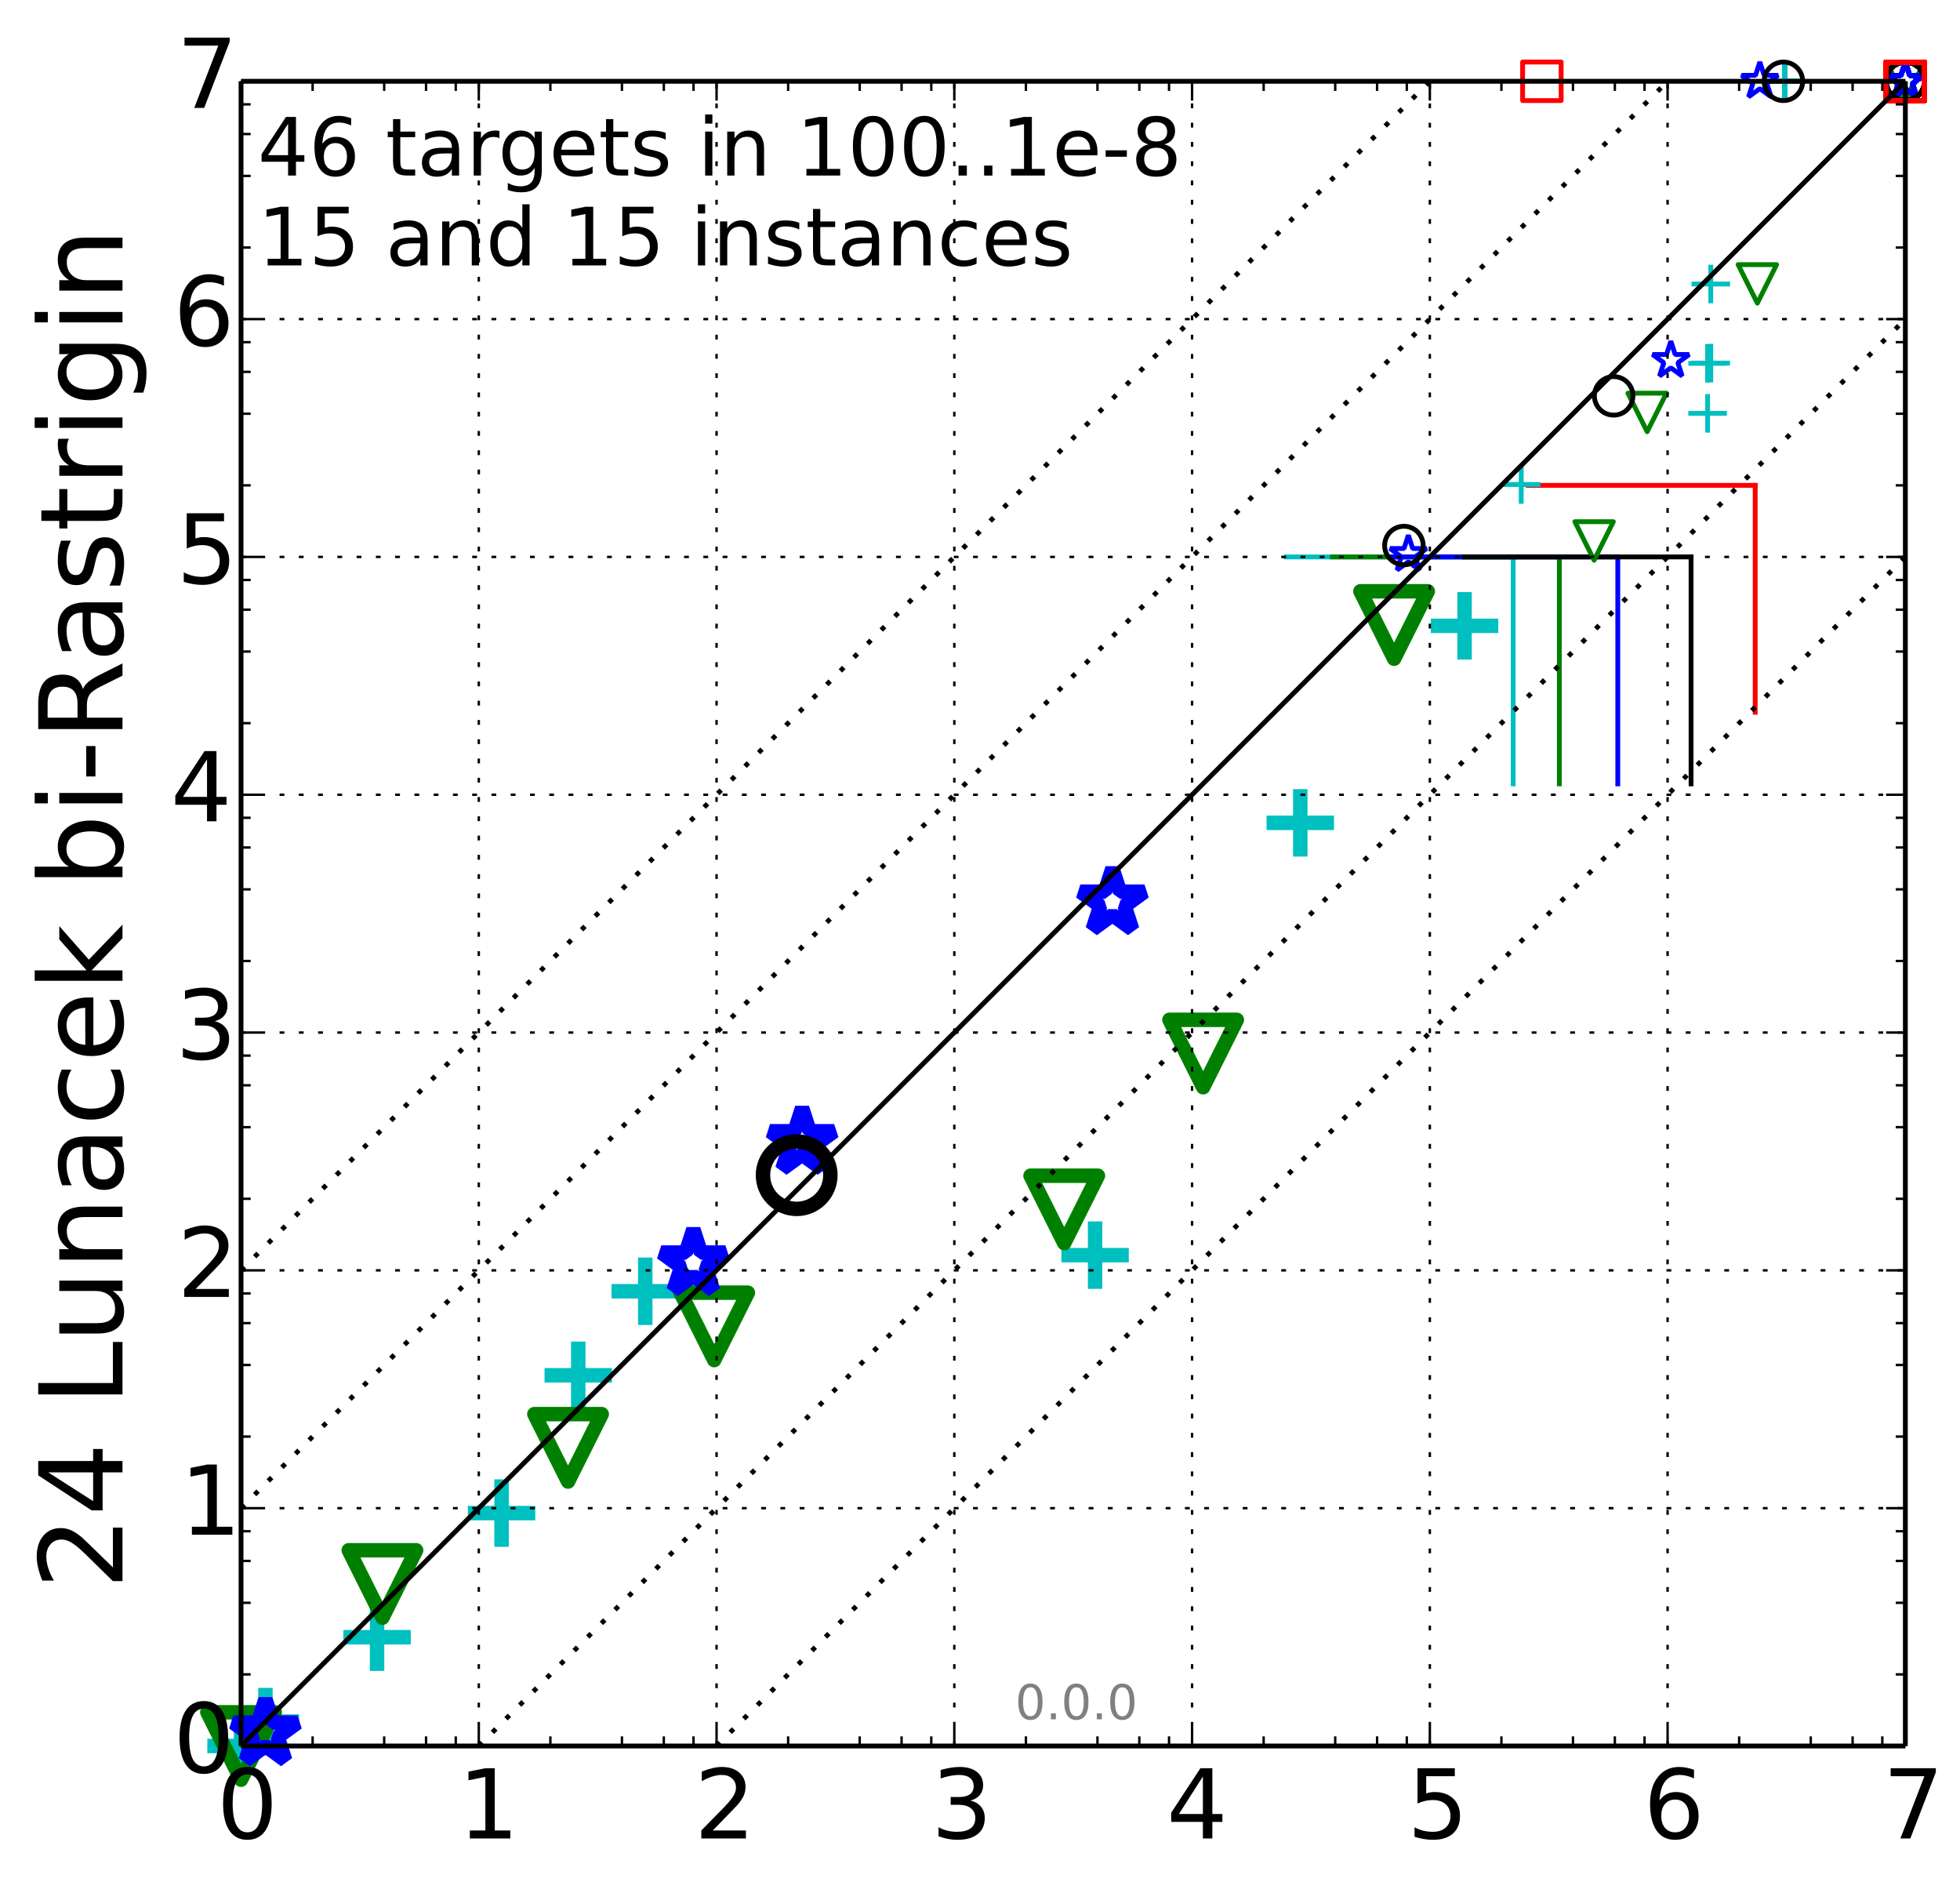 <?xml version="1.0" encoding="utf-8" standalone="no"?>
<!DOCTYPE svg PUBLIC "-//W3C//DTD SVG 1.1//EN"
  "http://www.w3.org/Graphics/SVG/1.1/DTD/svg11.dtd">
<!-- Created with matplotlib (http://matplotlib.org/) -->
<svg height="393pt" version="1.1" viewBox="0 0 407 393" width="407pt" xmlns="http://www.w3.org/2000/svg" xmlns:xlink="http://www.w3.org/1999/xlink">
 <defs>
  <style type="text/css">
*{stroke-linecap:butt;stroke-linejoin:round;}
  </style>
 </defs>
 <g id="figure_1">
  <g id="patch_1">
   <path d="
M0 393.034
L407.54 393.034
L407.54 0
L0 0
z
" style="fill:#ffffff;"/>
  </g>
  <g id="axes_1">
   <g id="patch_2">
    <path d="
M50.053 362.478
L395.653 362.478
L395.653 16.878
L50.053 16.878
z
" style="fill:#ffffff;"/>
   </g>
   <g id="line2d_1">
    <path clip-path="url(#p92aeefcd00)" d="
M314.22 162.733
L314.22 115.621" style="fill:none;stroke:#00bfbf;stroke-linecap:square;"/>
   </g>
   <g id="line2d_2">
    <path clip-path="url(#p92aeefcd00)" d="
M267.107 115.621
L314.22 115.621" style="fill:none;stroke:#00bfbf;stroke-linecap:square;"/>
   </g>
   <g id="line2d_3">
    <path clip-path="url(#p92aeefcd00)" d="
M323.799 162.733
L323.799 115.621" style="fill:none;stroke:#008000;stroke-linecap:square;"/>
   </g>
   <g id="line2d_4">
    <path clip-path="url(#p92aeefcd00)" d="
M276.687 115.621
L323.799 115.621" style="fill:none;stroke:#008000;stroke-linecap:square;"/>
   </g>
   <g id="line2d_5">
    <path clip-path="url(#p92aeefcd00)" d="
M335.938 162.733
L335.938 115.621" style="fill:none;stroke:#0000ff;stroke-linecap:square;"/>
   </g>
   <g id="line2d_6">
    <path clip-path="url(#p92aeefcd00)" d="
M288.826 115.621
L335.938 115.621" style="fill:none;stroke:#0000ff;stroke-linecap:square;"/>
   </g>
   <g id="line2d_7">
    <path clip-path="url(#p92aeefcd00)" d="
M351.156 162.733
L351.156 115.621" style="fill:none;stroke:#000000;stroke-linecap:square;"/>
   </g>
   <g id="line2d_8">
    <path clip-path="url(#p92aeefcd00)" d="
M304.044 115.621
L351.156 115.621" style="fill:none;stroke:#000000;stroke-linecap:square;"/>
   </g>
   <g id="line2d_9">
    <path clip-path="url(#p92aeefcd00)" d="
M364.471 147.871
L364.471 100.758" style="fill:none;stroke:#ff0000;stroke-linecap:square;"/>
   </g>
   <g id="line2d_10">
    <path clip-path="url(#p92aeefcd00)" d="
M317.359 100.758
L364.471 100.758" style="fill:none;stroke:#ff0000;stroke-linecap:square;"/>
   </g>
   <g id="line2d_11">
    <defs>
     <path d="
M-7 0
L7 0
M0 7
L0 -7" id="m7eb50baef3" style="stroke:#00bfbf;stroke-width:3;"/>
    </defs>
    <g>
     <use style="fill:none;stroke:#00bfbf;stroke-width:3;" x="50.053" xlink:href="#m7eb50baef3" y="362.478"/>
     <use style="fill:none;stroke:#00bfbf;stroke-width:3;" x="55.121" xlink:href="#m7eb50baef3" y="357.41"/>
     <use style="fill:none;stroke:#00bfbf;stroke-width:3;" x="78.298" xlink:href="#m7eb50baef3" y="339.897"/>
     <use style="fill:none;stroke:#00bfbf;stroke-width:3;" x="104.151" xlink:href="#m7eb50baef3" y="314.131"/>
     <use style="fill:none;stroke:#00bfbf;stroke-width:3;" x="120.076" xlink:href="#m7eb50baef3" y="285.522"/>
     <use style="fill:none;stroke:#00bfbf;stroke-width:3;" x="133.99" xlink:href="#m7eb50baef3" y="268.078"/>
     <use style="fill:none;stroke:#00bfbf;stroke-width:3;" x="227.4" xlink:href="#m7eb50baef3" y="260.578"/>
     <use style="fill:none;stroke:#00bfbf;stroke-width:3;" x="270.009" xlink:href="#m7eb50baef3" y="170.827"/>
     <use style="fill:none;stroke:#00bfbf;stroke-width:3;" x="304.12" xlink:href="#m7eb50baef3" y="129.923"/>
    </g>
   </g>
   <g id="line2d_12">
    <defs>
     <path d="
M-4 0
L4 0
M0 4
L0 -4" id="ma691c14cdd" style="stroke:#00bfbf;"/>
    </defs>
    <g>
     <use style="fill:none;stroke:#00bfbf;" x="315.886" xlink:href="#ma691c14cdd" y="100.584"/>
     <use style="fill:none;stroke:#00bfbf;" x="354.591" xlink:href="#ma691c14cdd" y="85.815"/>
     <use style="fill:none;stroke:#00bfbf;" x="354.591" xlink:href="#ma691c14cdd" y="75.429"/>
     <use style="fill:none;stroke:#00bfbf;" x="355.251" xlink:href="#ma691c14cdd" y="75.379"/>
     <use style="fill:none;stroke:#00bfbf;" x="355.252" xlink:href="#ma691c14cdd" y="58.964"/>
    </g>
   </g>
   <g id="line2d_13">
    <g>
     <use style="fill:none;stroke:#00bfbf;" x="370.562" xlink:href="#ma691c14cdd" y="16.878"/>
     <use style="fill:none;stroke:#00bfbf;" x="370.562" xlink:href="#ma691c14cdd" y="16.878"/>
     <use style="fill:none;stroke:#00bfbf;" x="370.562" xlink:href="#ma691c14cdd" y="16.878"/>
     <use style="fill:none;stroke:#00bfbf;" x="370.563" xlink:href="#ma691c14cdd" y="16.878"/>
     <use style="fill:none;stroke:#00bfbf;" x="370.563" xlink:href="#ma691c14cdd" y="16.878"/>
     <use style="fill:none;stroke:#00bfbf;" x="370.563" xlink:href="#ma691c14cdd" y="16.878"/>
     <use style="fill:none;stroke:#00bfbf;" x="370.563" xlink:href="#ma691c14cdd" y="16.878"/>
     <use style="fill:none;stroke:#00bfbf;" x="370.563" xlink:href="#ma691c14cdd" y="16.878"/>
     <use style="fill:none;stroke:#00bfbf;" x="370.563" xlink:href="#ma691c14cdd" y="16.878"/>
     <use style="fill:none;stroke:#00bfbf;" x="370.563" xlink:href="#ma691c14cdd" y="16.878"/>
     <use style="fill:none;stroke:#00bfbf;" x="370.563" xlink:href="#ma691c14cdd" y="16.878"/>
     <use style="fill:none;stroke:#00bfbf;" x="370.563" xlink:href="#ma691c14cdd" y="16.878"/>
     <use style="fill:none;stroke:#00bfbf;" x="370.563" xlink:href="#ma691c14cdd" y="16.878"/>
     <use style="fill:none;stroke:#00bfbf;" x="370.563" xlink:href="#ma691c14cdd" y="16.878"/>
     <use style="fill:none;stroke:#00bfbf;" x="370.564" xlink:href="#ma691c14cdd" y="16.878"/>
     <use style="fill:none;stroke:#00bfbf;" x="370.564" xlink:href="#ma691c14cdd" y="16.878"/>
     <use style="fill:none;stroke:#00bfbf;" x="370.564" xlink:href="#ma691c14cdd" y="16.878"/>
     <use style="fill:none;stroke:#00bfbf;" x="370.564" xlink:href="#ma691c14cdd" y="16.878"/>
     <use style="fill:none;stroke:#00bfbf;" x="370.564" xlink:href="#ma691c14cdd" y="16.878"/>
     <use style="fill:none;stroke:#00bfbf;" x="370.564" xlink:href="#ma691c14cdd" y="16.878"/>
     <use style="fill:none;stroke:#00bfbf;" x="370.564" xlink:href="#ma691c14cdd" y="16.878"/>
     <use style="fill:none;stroke:#00bfbf;" x="370.564" xlink:href="#ma691c14cdd" y="16.878"/>
     <use style="fill:none;stroke:#00bfbf;" x="370.564" xlink:href="#ma691c14cdd" y="16.878"/>
     <use style="fill:none;stroke:#00bfbf;" x="370.564" xlink:href="#ma691c14cdd" y="16.878"/>
     <use style="fill:none;stroke:#00bfbf;" x="370.564" xlink:href="#ma691c14cdd" y="16.878"/>
     <use style="fill:none;stroke:#00bfbf;" x="370.564" xlink:href="#ma691c14cdd" y="16.878"/>
     <use style="fill:none;stroke:#00bfbf;" x="370.564" xlink:href="#ma691c14cdd" y="16.878"/>
     <use style="fill:none;stroke:#00bfbf;" x="370.564" xlink:href="#ma691c14cdd" y="16.878"/>
     <use style="fill:none;stroke:#00bfbf;" x="370.564" xlink:href="#ma691c14cdd" y="16.878"/>
     <use style="fill:none;stroke:#00bfbf;" x="370.565" xlink:href="#ma691c14cdd" y="16.878"/>
     <use style="fill:none;stroke:#00bfbf;" x="370.565" xlink:href="#ma691c14cdd" y="16.878"/>
     <use style="fill:none;stroke:#00bfbf;" x="370.565" xlink:href="#ma691c14cdd" y="16.878"/>
    </g>
   </g>
   <g id="line2d_14">
    <defs>
     <path d="
M-8.57253e-16 7
L7 -7
L-7 -7
z
" id="meb98dd244d" style="stroke:#008000;stroke-linejoin:miter;stroke-width:3;"/>
    </defs>
    <g>
     <use style="fill:none;stroke:#008000;stroke-linejoin:miter;stroke-width:3;" x="50.053" xlink:href="#meb98dd244d" y="362.478"/>
     <use style="fill:none;stroke:#008000;stroke-linejoin:miter;stroke-width:3;" x="79.417" xlink:href="#meb98dd244d" y="328.844"/>
     <use style="fill:none;stroke:#008000;stroke-linejoin:miter;stroke-width:3;" x="117.956" xlink:href="#meb98dd244d" y="300.583"/>
     <use style="fill:none;stroke:#008000;stroke-linejoin:miter;stroke-width:3;" x="148.304" xlink:href="#meb98dd244d" y="275.366"/>
     <use style="fill:none;stroke:#008000;stroke-linejoin:miter;stroke-width:3;" x="220.99" xlink:href="#meb98dd244d" y="251.085"/>
     <use style="fill:none;stroke:#008000;stroke-linejoin:miter;stroke-width:3;" x="249.836" xlink:href="#meb98dd244d" y="218.72"/>
     <use style="fill:none;stroke:#008000;stroke-linejoin:miter;stroke-width:3;" x="289.489" xlink:href="#meb98dd244d" y="129.756"/>
    </g>
   </g>
   <g id="line2d_15">
    <defs>
     <path d="
M-4.89859e-16 4
L4 -4
L-4 -4
z
" id="mdab84f1313" style="stroke:#008000;stroke-linejoin:miter;"/>
    </defs>
    <g>
     <use style="fill:none;stroke:#008000;stroke-linejoin:miter;" x="331.019" xlink:href="#mdab84f1313" y="112.307"/>
     <use style="fill:none;stroke:#008000;stroke-linejoin:miter;" x="342.04" xlink:href="#mdab84f1313" y="85.625"/>
     <use style="fill:none;stroke:#008000;stroke-linejoin:miter;" x="364.919" xlink:href="#mdab84f1313" y="58.935"/>
    </g>
   </g>
   <g id="line2d_16">
    <g>
     <use style="fill:none;stroke:#008000;stroke-linejoin:miter;" x="395.652" xlink:href="#mdab84f1313" y="16.878"/>
     <use style="fill:none;stroke:#008000;stroke-linejoin:miter;" x="395.652" xlink:href="#mdab84f1313" y="16.878"/>
     <use style="fill:none;stroke:#008000;stroke-linejoin:miter;" x="395.652" xlink:href="#mdab84f1313" y="16.878"/>
     <use style="fill:none;stroke:#008000;stroke-linejoin:miter;" x="395.652" xlink:href="#mdab84f1313" y="16.878"/>
     <use style="fill:none;stroke:#008000;stroke-linejoin:miter;" x="395.652" xlink:href="#mdab84f1313" y="16.878"/>
     <use style="fill:none;stroke:#008000;stroke-linejoin:miter;" x="395.652" xlink:href="#mdab84f1313" y="16.878"/>
     <use style="fill:none;stroke:#008000;stroke-linejoin:miter;" x="395.652" xlink:href="#mdab84f1313" y="16.878"/>
     <use style="fill:none;stroke:#008000;stroke-linejoin:miter;" x="395.652" xlink:href="#mdab84f1313" y="16.878"/>
     <use style="fill:none;stroke:#008000;stroke-linejoin:miter;" x="395.652" xlink:href="#mdab84f1313" y="16.878"/>
     <use style="fill:none;stroke:#008000;stroke-linejoin:miter;" x="395.652" xlink:href="#mdab84f1313" y="16.878"/>
     <use style="fill:none;stroke:#008000;stroke-linejoin:miter;" x="395.652" xlink:href="#mdab84f1313" y="16.878"/>
     <use style="fill:none;stroke:#008000;stroke-linejoin:miter;" x="395.652" xlink:href="#mdab84f1313" y="16.878"/>
     <use style="fill:none;stroke:#008000;stroke-linejoin:miter;" x="395.652" xlink:href="#mdab84f1313" y="16.878"/>
     <use style="fill:none;stroke:#008000;stroke-linejoin:miter;" x="395.652" xlink:href="#mdab84f1313" y="16.878"/>
     <use style="fill:none;stroke:#008000;stroke-linejoin:miter;" x="395.652" xlink:href="#mdab84f1313" y="16.878"/>
     <use style="fill:none;stroke:#008000;stroke-linejoin:miter;" x="395.652" xlink:href="#mdab84f1313" y="16.878"/>
     <use style="fill:none;stroke:#008000;stroke-linejoin:miter;" x="395.652" xlink:href="#mdab84f1313" y="16.878"/>
     <use style="fill:none;stroke:#008000;stroke-linejoin:miter;" x="395.652" xlink:href="#mdab84f1313" y="16.878"/>
     <use style="fill:none;stroke:#008000;stroke-linejoin:miter;" x="395.652" xlink:href="#mdab84f1313" y="16.878"/>
     <use style="fill:none;stroke:#008000;stroke-linejoin:miter;" x="395.652" xlink:href="#mdab84f1313" y="16.878"/>
     <use style="fill:none;stroke:#008000;stroke-linejoin:miter;" x="395.652" xlink:href="#mdab84f1313" y="16.878"/>
     <use style="fill:none;stroke:#008000;stroke-linejoin:miter;" x="395.652" xlink:href="#mdab84f1313" y="16.878"/>
     <use style="fill:none;stroke:#008000;stroke-linejoin:miter;" x="395.652" xlink:href="#mdab84f1313" y="16.878"/>
     <use style="fill:none;stroke:#008000;stroke-linejoin:miter;" x="395.652" xlink:href="#mdab84f1313" y="16.878"/>
     <use style="fill:none;stroke:#008000;stroke-linejoin:miter;" x="395.652" xlink:href="#mdab84f1313" y="16.878"/>
     <use style="fill:none;stroke:#008000;stroke-linejoin:miter;" x="395.652" xlink:href="#mdab84f1313" y="16.878"/>
     <use style="fill:none;stroke:#008000;stroke-linejoin:miter;" x="395.652" xlink:href="#mdab84f1313" y="16.878"/>
     <use style="fill:none;stroke:#008000;stroke-linejoin:miter;" x="395.652" xlink:href="#mdab84f1313" y="16.878"/>
     <use style="fill:none;stroke:#008000;stroke-linejoin:miter;" x="395.652" xlink:href="#mdab84f1313" y="16.878"/>
     <use style="fill:none;stroke:#008000;stroke-linejoin:miter;" x="395.652" xlink:href="#mdab84f1313" y="16.878"/>
     <use style="fill:none;stroke:#008000;stroke-linejoin:miter;" x="395.652" xlink:href="#mdab84f1313" y="16.878"/>
     <use style="fill:none;stroke:#008000;stroke-linejoin:miter;" x="395.652" xlink:href="#mdab84f1313" y="16.878"/>
     <use style="fill:none;stroke:#008000;stroke-linejoin:miter;" x="395.652" xlink:href="#mdab84f1313" y="16.878"/>
     <use style="fill:none;stroke:#008000;stroke-linejoin:miter;" x="395.652" xlink:href="#mdab84f1313" y="16.878"/>
     <use style="fill:none;stroke:#008000;stroke-linejoin:miter;" x="395.652" xlink:href="#mdab84f1313" y="16.878"/>
     <use style="fill:none;stroke:#008000;stroke-linejoin:miter;" x="395.652" xlink:href="#mdab84f1313" y="16.878"/>
    </g>
   </g>
   <g id="line2d_17">
    <defs>
     <path d="
M4.28626e-16 -7
L-1.572 -2.163
L-6.657 -2.163
L-2.543 0.826
L-4.114 5.663
L-4.91162e-16 2.674
L4.114 5.663
L2.543 0.826
L6.657 -2.163
L1.572 -2.163
z
" id="m365504481a" style="stroke:#0000ff;stroke-linejoin:bevel;stroke-width:3;"/>
    </defs>
    <g>
     <use style="fill:none;stroke:#0000ff;stroke-linejoin:bevel;stroke-width:3;" x="55.121" xlink:href="#m365504481a" y="359.794"/>
     <use style="fill:none;stroke:#0000ff;stroke-linejoin:bevel;stroke-width:3;" x="143.975" xlink:href="#m365504481a" y="262.205"/>
     <use style="fill:none;stroke:#0000ff;stroke-linejoin:bevel;stroke-width:3;" x="166.561" xlink:href="#m365504481a" y="237.021"/>
     <use style="fill:none;stroke:#0000ff;stroke-linejoin:bevel;stroke-width:3;" x="230.999" xlink:href="#m365504481a" y="187.276"/>
    </g>
   </g>
   <g id="line2d_18">
    <defs>
     <path d="
M2.44929e-16 -4
L-0.898 -1.236
L-3.804 -1.236
L-1.453 0.472
L-2.351 3.236
L-2.80664e-16 1.528
L2.351 3.236
L1.453 0.472
L3.804 -1.236
L0.898 -1.236
z
" id="m3431416c62" style="stroke:#0000ff;stroke-linejoin:bevel;"/>
    </defs>
    <g>
     <use style="fill:none;stroke:#0000ff;stroke-linejoin:bevel;" x="292.447" xlink:href="#m3431416c62" y="115.114"/>
     <use style="fill:none;stroke:#0000ff;stroke-linejoin:bevel;" x="346.956" xlink:href="#m3431416c62" y="74.835"/>
    </g>
   </g>
   <g id="line2d_19">
    <g>
     <use style="fill:none;stroke:#0000ff;stroke-linejoin:bevel;" x="365.436" xlink:href="#m3431416c62" y="16.878"/>
    </g>
   </g>
   <g id="line2d_20">
    <g>
     <use style="fill:none;stroke:#0000ff;stroke-linejoin:bevel;" x="395.652" xlink:href="#m3431416c62" y="16.878"/>
     <use style="fill:none;stroke:#0000ff;stroke-linejoin:bevel;" x="395.652" xlink:href="#m3431416c62" y="16.878"/>
     <use style="fill:none;stroke:#0000ff;stroke-linejoin:bevel;" x="395.652" xlink:href="#m3431416c62" y="16.878"/>
     <use style="fill:none;stroke:#0000ff;stroke-linejoin:bevel;" x="395.652" xlink:href="#m3431416c62" y="16.878"/>
     <use style="fill:none;stroke:#0000ff;stroke-linejoin:bevel;" x="395.652" xlink:href="#m3431416c62" y="16.878"/>
     <use style="fill:none;stroke:#0000ff;stroke-linejoin:bevel;" x="395.652" xlink:href="#m3431416c62" y="16.878"/>
     <use style="fill:none;stroke:#0000ff;stroke-linejoin:bevel;" x="395.652" xlink:href="#m3431416c62" y="16.878"/>
     <use style="fill:none;stroke:#0000ff;stroke-linejoin:bevel;" x="395.652" xlink:href="#m3431416c62" y="16.878"/>
     <use style="fill:none;stroke:#0000ff;stroke-linejoin:bevel;" x="395.652" xlink:href="#m3431416c62" y="16.878"/>
     <use style="fill:none;stroke:#0000ff;stroke-linejoin:bevel;" x="395.652" xlink:href="#m3431416c62" y="16.878"/>
     <use style="fill:none;stroke:#0000ff;stroke-linejoin:bevel;" x="395.652" xlink:href="#m3431416c62" y="16.878"/>
     <use style="fill:none;stroke:#0000ff;stroke-linejoin:bevel;" x="395.652" xlink:href="#m3431416c62" y="16.878"/>
     <use style="fill:none;stroke:#0000ff;stroke-linejoin:bevel;" x="395.652" xlink:href="#m3431416c62" y="16.878"/>
     <use style="fill:none;stroke:#0000ff;stroke-linejoin:bevel;" x="395.652" xlink:href="#m3431416c62" y="16.878"/>
     <use style="fill:none;stroke:#0000ff;stroke-linejoin:bevel;" x="395.652" xlink:href="#m3431416c62" y="16.878"/>
     <use style="fill:none;stroke:#0000ff;stroke-linejoin:bevel;" x="395.652" xlink:href="#m3431416c62" y="16.878"/>
     <use style="fill:none;stroke:#0000ff;stroke-linejoin:bevel;" x="395.652" xlink:href="#m3431416c62" y="16.878"/>
     <use style="fill:none;stroke:#0000ff;stroke-linejoin:bevel;" x="395.652" xlink:href="#m3431416c62" y="16.878"/>
     <use style="fill:none;stroke:#0000ff;stroke-linejoin:bevel;" x="395.652" xlink:href="#m3431416c62" y="16.878"/>
     <use style="fill:none;stroke:#0000ff;stroke-linejoin:bevel;" x="395.652" xlink:href="#m3431416c62" y="16.878"/>
     <use style="fill:none;stroke:#0000ff;stroke-linejoin:bevel;" x="395.652" xlink:href="#m3431416c62" y="16.878"/>
     <use style="fill:none;stroke:#0000ff;stroke-linejoin:bevel;" x="395.652" xlink:href="#m3431416c62" y="16.878"/>
     <use style="fill:none;stroke:#0000ff;stroke-linejoin:bevel;" x="395.652" xlink:href="#m3431416c62" y="16.878"/>
     <use style="fill:none;stroke:#0000ff;stroke-linejoin:bevel;" x="395.652" xlink:href="#m3431416c62" y="16.878"/>
     <use style="fill:none;stroke:#0000ff;stroke-linejoin:bevel;" x="395.652" xlink:href="#m3431416c62" y="16.878"/>
     <use style="fill:none;stroke:#0000ff;stroke-linejoin:bevel;" x="395.652" xlink:href="#m3431416c62" y="16.878"/>
     <use style="fill:none;stroke:#0000ff;stroke-linejoin:bevel;" x="395.652" xlink:href="#m3431416c62" y="16.878"/>
     <use style="fill:none;stroke:#0000ff;stroke-linejoin:bevel;" x="395.652" xlink:href="#m3431416c62" y="16.878"/>
     <use style="fill:none;stroke:#0000ff;stroke-linejoin:bevel;" x="395.652" xlink:href="#m3431416c62" y="16.878"/>
     <use style="fill:none;stroke:#0000ff;stroke-linejoin:bevel;" x="395.652" xlink:href="#m3431416c62" y="16.878"/>
     <use style="fill:none;stroke:#0000ff;stroke-linejoin:bevel;" x="395.652" xlink:href="#m3431416c62" y="16.878"/>
     <use style="fill:none;stroke:#0000ff;stroke-linejoin:bevel;" x="395.652" xlink:href="#m3431416c62" y="16.878"/>
     <use style="fill:none;stroke:#0000ff;stroke-linejoin:bevel;" x="395.652" xlink:href="#m3431416c62" y="16.878"/>
     <use style="fill:none;stroke:#0000ff;stroke-linejoin:bevel;" x="395.652" xlink:href="#m3431416c62" y="16.878"/>
     <use style="fill:none;stroke:#0000ff;stroke-linejoin:bevel;" x="395.652" xlink:href="#m3431416c62" y="16.878"/>
     <use style="fill:none;stroke:#0000ff;stroke-linejoin:bevel;" x="395.652" xlink:href="#m3431416c62" y="16.878"/>
     <use style="fill:none;stroke:#0000ff;stroke-linejoin:bevel;" x="395.652" xlink:href="#m3431416c62" y="16.878"/>
     <use style="fill:none;stroke:#0000ff;stroke-linejoin:bevel;" x="395.652" xlink:href="#m3431416c62" y="16.878"/>
     <use style="fill:none;stroke:#0000ff;stroke-linejoin:bevel;" x="395.652" xlink:href="#m3431416c62" y="16.878"/>
    </g>
   </g>
   <g id="line2d_21">
    <defs>
     <path d="
M0 7
C1.856 7 3.637 6.262 4.95 4.95
C6.262 3.637 7 1.856 7 0
C7 -1.856 6.262 -3.637 4.95 -4.95
C3.637 -6.262 1.856 -7 0 -7
C-1.856 -7 -3.637 -6.262 -4.95 -4.95
C-6.262 -3.637 -7 -1.856 -7 0
C-7 1.856 -6.262 3.637 -4.95 4.95
C-3.637 6.262 -1.856 7 0 7
z
" id="md4dc08c519" style="stroke:#000000;stroke-width:3;"/>
    </defs>
    <g>
     <use style="fill:none;stroke:#000000;stroke-width:3;" x="165.433" xlink:href="#md4dc08c519" y="243.974"/>
    </g>
   </g>
   <g id="line2d_22">
    <defs>
     <path d="
M0 4
C1.061 4 2.078 3.579 2.828 2.828
C3.579 2.078 4 1.061 4 0
C4 -1.061 3.579 -2.078 2.828 -2.828
C2.078 -3.579 1.061 -4 0 -4
C-1.061 -4 -2.078 -3.579 -2.828 -2.828
C-3.579 -2.078 -4 -1.061 -4 0
C-4 1.061 -3.579 2.078 -2.828 2.828
C-2.078 3.579 -1.061 4 0 4
z
" id="m88bb917c8e" style="stroke:#000000;"/>
    </defs>
    <g>
     <use style="fill:none;stroke:#000000;" x="291.523" xlink:href="#m88bb917c8e" y="113.255"/>
     <use style="fill:none;stroke:#000000;" x="335.084" xlink:href="#m88bb917c8e" y="82.184"/>
    </g>
   </g>
   <g id="line2d_23">
    <g>
     <use style="fill:none;stroke:#000000;" x="370.331" xlink:href="#m88bb917c8e" y="16.878"/>
    </g>
   </g>
   <g id="line2d_24">
    <g>
     <use style="fill:none;stroke:#000000;" x="395.652" xlink:href="#m88bb917c8e" y="16.878"/>
     <use style="fill:none;stroke:#000000;" x="395.652" xlink:href="#m88bb917c8e" y="16.878"/>
     <use style="fill:none;stroke:#000000;" x="395.652" xlink:href="#m88bb917c8e" y="16.878"/>
     <use style="fill:none;stroke:#000000;" x="395.652" xlink:href="#m88bb917c8e" y="16.878"/>
     <use style="fill:none;stroke:#000000;" x="395.652" xlink:href="#m88bb917c8e" y="16.878"/>
     <use style="fill:none;stroke:#000000;" x="395.652" xlink:href="#m88bb917c8e" y="16.878"/>
     <use style="fill:none;stroke:#000000;" x="395.652" xlink:href="#m88bb917c8e" y="16.878"/>
     <use style="fill:none;stroke:#000000;" x="395.652" xlink:href="#m88bb917c8e" y="16.878"/>
     <use style="fill:none;stroke:#000000;" x="395.652" xlink:href="#m88bb917c8e" y="16.878"/>
     <use style="fill:none;stroke:#000000;" x="395.652" xlink:href="#m88bb917c8e" y="16.878"/>
     <use style="fill:none;stroke:#000000;" x="395.652" xlink:href="#m88bb917c8e" y="16.878"/>
     <use style="fill:none;stroke:#000000;" x="395.652" xlink:href="#m88bb917c8e" y="16.878"/>
     <use style="fill:none;stroke:#000000;" x="395.652" xlink:href="#m88bb917c8e" y="16.878"/>
     <use style="fill:none;stroke:#000000;" x="395.652" xlink:href="#m88bb917c8e" y="16.878"/>
     <use style="fill:none;stroke:#000000;" x="395.652" xlink:href="#m88bb917c8e" y="16.878"/>
     <use style="fill:none;stroke:#000000;" x="395.652" xlink:href="#m88bb917c8e" y="16.878"/>
     <use style="fill:none;stroke:#000000;" x="395.652" xlink:href="#m88bb917c8e" y="16.878"/>
     <use style="fill:none;stroke:#000000;" x="395.652" xlink:href="#m88bb917c8e" y="16.878"/>
     <use style="fill:none;stroke:#000000;" x="395.652" xlink:href="#m88bb917c8e" y="16.878"/>
     <use style="fill:none;stroke:#000000;" x="395.652" xlink:href="#m88bb917c8e" y="16.878"/>
     <use style="fill:none;stroke:#000000;" x="395.652" xlink:href="#m88bb917c8e" y="16.878"/>
     <use style="fill:none;stroke:#000000;" x="395.652" xlink:href="#m88bb917c8e" y="16.878"/>
     <use style="fill:none;stroke:#000000;" x="395.652" xlink:href="#m88bb917c8e" y="16.878"/>
     <use style="fill:none;stroke:#000000;" x="395.652" xlink:href="#m88bb917c8e" y="16.878"/>
     <use style="fill:none;stroke:#000000;" x="395.652" xlink:href="#m88bb917c8e" y="16.878"/>
     <use style="fill:none;stroke:#000000;" x="395.652" xlink:href="#m88bb917c8e" y="16.878"/>
     <use style="fill:none;stroke:#000000;" x="395.652" xlink:href="#m88bb917c8e" y="16.878"/>
     <use style="fill:none;stroke:#000000;" x="395.652" xlink:href="#m88bb917c8e" y="16.878"/>
     <use style="fill:none;stroke:#000000;" x="395.652" xlink:href="#m88bb917c8e" y="16.878"/>
     <use style="fill:none;stroke:#000000;" x="395.652" xlink:href="#m88bb917c8e" y="16.878"/>
     <use style="fill:none;stroke:#000000;" x="395.652" xlink:href="#m88bb917c8e" y="16.878"/>
     <use style="fill:none;stroke:#000000;" x="395.652" xlink:href="#m88bb917c8e" y="16.878"/>
     <use style="fill:none;stroke:#000000;" x="395.652" xlink:href="#m88bb917c8e" y="16.878"/>
     <use style="fill:none;stroke:#000000;" x="395.652" xlink:href="#m88bb917c8e" y="16.878"/>
     <use style="fill:none;stroke:#000000;" x="395.652" xlink:href="#m88bb917c8e" y="16.878"/>
     <use style="fill:none;stroke:#000000;" x="395.652" xlink:href="#m88bb917c8e" y="16.878"/>
     <use style="fill:none;stroke:#000000;" x="395.652" xlink:href="#m88bb917c8e" y="16.878"/>
     <use style="fill:none;stroke:#000000;" x="395.652" xlink:href="#m88bb917c8e" y="16.878"/>
     <use style="fill:none;stroke:#000000;" x="395.652" xlink:href="#m88bb917c8e" y="16.878"/>
     <use style="fill:none;stroke:#000000;" x="395.652" xlink:href="#m88bb917c8e" y="16.878"/>
     <use style="fill:none;stroke:#000000;" x="395.652" xlink:href="#m88bb917c8e" y="16.878"/>
     <use style="fill:none;stroke:#000000;" x="395.652" xlink:href="#m88bb917c8e" y="16.878"/>
    </g>
   </g>
   <g id="line2d_25">
    <defs>
     <path d="
M-4 4
L4 4
L4 -4
L-4 -4
z
" id="md4f034d0de" style="stroke:#ff0000;stroke-linejoin:miter;"/>
    </defs>
    <g>
     <use style="fill:none;stroke:#ff0000;stroke-linejoin:miter;" x="320.176" xlink:href="#md4f034d0de" y="16.878"/>
    </g>
   </g>
   <g id="line2d_26">
    <g>
     <use style="fill:none;stroke:#ff0000;stroke-linejoin:miter;" x="395.652" xlink:href="#md4f034d0de" y="16.878"/>
     <use style="fill:none;stroke:#ff0000;stroke-linejoin:miter;" x="395.652" xlink:href="#md4f034d0de" y="16.878"/>
     <use style="fill:none;stroke:#ff0000;stroke-linejoin:miter;" x="395.652" xlink:href="#md4f034d0de" y="16.878"/>
     <use style="fill:none;stroke:#ff0000;stroke-linejoin:miter;" x="395.652" xlink:href="#md4f034d0de" y="16.878"/>
     <use style="fill:none;stroke:#ff0000;stroke-linejoin:miter;" x="395.652" xlink:href="#md4f034d0de" y="16.878"/>
     <use style="fill:none;stroke:#ff0000;stroke-linejoin:miter;" x="395.652" xlink:href="#md4f034d0de" y="16.878"/>
     <use style="fill:none;stroke:#ff0000;stroke-linejoin:miter;" x="395.652" xlink:href="#md4f034d0de" y="16.878"/>
     <use style="fill:none;stroke:#ff0000;stroke-linejoin:miter;" x="395.652" xlink:href="#md4f034d0de" y="16.878"/>
     <use style="fill:none;stroke:#ff0000;stroke-linejoin:miter;" x="395.652" xlink:href="#md4f034d0de" y="16.878"/>
     <use style="fill:none;stroke:#ff0000;stroke-linejoin:miter;" x="395.652" xlink:href="#md4f034d0de" y="16.878"/>
     <use style="fill:none;stroke:#ff0000;stroke-linejoin:miter;" x="395.652" xlink:href="#md4f034d0de" y="16.878"/>
     <use style="fill:none;stroke:#ff0000;stroke-linejoin:miter;" x="395.652" xlink:href="#md4f034d0de" y="16.878"/>
     <use style="fill:none;stroke:#ff0000;stroke-linejoin:miter;" x="395.652" xlink:href="#md4f034d0de" y="16.878"/>
     <use style="fill:none;stroke:#ff0000;stroke-linejoin:miter;" x="395.652" xlink:href="#md4f034d0de" y="16.878"/>
     <use style="fill:none;stroke:#ff0000;stroke-linejoin:miter;" x="395.652" xlink:href="#md4f034d0de" y="16.878"/>
     <use style="fill:none;stroke:#ff0000;stroke-linejoin:miter;" x="395.652" xlink:href="#md4f034d0de" y="16.878"/>
     <use style="fill:none;stroke:#ff0000;stroke-linejoin:miter;" x="395.652" xlink:href="#md4f034d0de" y="16.878"/>
     <use style="fill:none;stroke:#ff0000;stroke-linejoin:miter;" x="395.652" xlink:href="#md4f034d0de" y="16.878"/>
     <use style="fill:none;stroke:#ff0000;stroke-linejoin:miter;" x="395.652" xlink:href="#md4f034d0de" y="16.878"/>
     <use style="fill:none;stroke:#ff0000;stroke-linejoin:miter;" x="395.652" xlink:href="#md4f034d0de" y="16.878"/>
     <use style="fill:none;stroke:#ff0000;stroke-linejoin:miter;" x="395.652" xlink:href="#md4f034d0de" y="16.878"/>
     <use style="fill:none;stroke:#ff0000;stroke-linejoin:miter;" x="395.652" xlink:href="#md4f034d0de" y="16.878"/>
     <use style="fill:none;stroke:#ff0000;stroke-linejoin:miter;" x="395.652" xlink:href="#md4f034d0de" y="16.878"/>
     <use style="fill:none;stroke:#ff0000;stroke-linejoin:miter;" x="395.652" xlink:href="#md4f034d0de" y="16.878"/>
     <use style="fill:none;stroke:#ff0000;stroke-linejoin:miter;" x="395.652" xlink:href="#md4f034d0de" y="16.878"/>
     <use style="fill:none;stroke:#ff0000;stroke-linejoin:miter;" x="395.652" xlink:href="#md4f034d0de" y="16.878"/>
     <use style="fill:none;stroke:#ff0000;stroke-linejoin:miter;" x="395.652" xlink:href="#md4f034d0de" y="16.878"/>
     <use style="fill:none;stroke:#ff0000;stroke-linejoin:miter;" x="395.652" xlink:href="#md4f034d0de" y="16.878"/>
     <use style="fill:none;stroke:#ff0000;stroke-linejoin:miter;" x="395.652" xlink:href="#md4f034d0de" y="16.878"/>
     <use style="fill:none;stroke:#ff0000;stroke-linejoin:miter;" x="395.652" xlink:href="#md4f034d0de" y="16.878"/>
     <use style="fill:none;stroke:#ff0000;stroke-linejoin:miter;" x="395.652" xlink:href="#md4f034d0de" y="16.878"/>
     <use style="fill:none;stroke:#ff0000;stroke-linejoin:miter;" x="395.652" xlink:href="#md4f034d0de" y="16.878"/>
     <use style="fill:none;stroke:#ff0000;stroke-linejoin:miter;" x="395.652" xlink:href="#md4f034d0de" y="16.878"/>
     <use style="fill:none;stroke:#ff0000;stroke-linejoin:miter;" x="395.652" xlink:href="#md4f034d0de" y="16.878"/>
     <use style="fill:none;stroke:#ff0000;stroke-linejoin:miter;" x="395.652" xlink:href="#md4f034d0de" y="16.878"/>
     <use style="fill:none;stroke:#ff0000;stroke-linejoin:miter;" x="395.652" xlink:href="#md4f034d0de" y="16.878"/>
     <use style="fill:none;stroke:#ff0000;stroke-linejoin:miter;" x="395.652" xlink:href="#md4f034d0de" y="16.878"/>
     <use style="fill:none;stroke:#ff0000;stroke-linejoin:miter;" x="395.652" xlink:href="#md4f034d0de" y="16.878"/>
     <use style="fill:none;stroke:#ff0000;stroke-linejoin:miter;" x="395.652" xlink:href="#md4f034d0de" y="16.878"/>
     <use style="fill:none;stroke:#ff0000;stroke-linejoin:miter;" x="395.652" xlink:href="#md4f034d0de" y="16.878"/>
     <use style="fill:none;stroke:#ff0000;stroke-linejoin:miter;" x="395.652" xlink:href="#md4f034d0de" y="16.878"/>
     <use style="fill:none;stroke:#ff0000;stroke-linejoin:miter;" x="395.652" xlink:href="#md4f034d0de" y="16.878"/>
     <use style="fill:none;stroke:#ff0000;stroke-linejoin:miter;" x="395.652" xlink:href="#md4f034d0de" y="16.878"/>
     <use style="fill:none;stroke:#ff0000;stroke-linejoin:miter;" x="395.652" xlink:href="#md4f034d0de" y="16.878"/>
     <use style="fill:none;stroke:#ff0000;stroke-linejoin:miter;" x="395.652" xlink:href="#md4f034d0de" y="16.878"/>
    </g>
   </g>
   <g id="line2d_27">
    <path clip-path="url(#p92aeefcd00)" d="
M50.053 362.478
L395.653 16.878" style="fill:none;stroke:#000000;stroke-linecap:square;"/>
   </g>
   <g id="line2d_28">
    <path clip-path="url(#p92aeefcd00)" d="
M99.424 362.478
L408.54 53.362" style="fill:none;stroke:#000000;stroke-dasharray:1,3;stroke-dashoffset:0.0;"/>
   </g>
   <g id="line2d_29">
    <path clip-path="url(#p92aeefcd00)" d="
M148.795 362.478
L408.54 102.733" style="fill:none;stroke:#000000;stroke-dasharray:1,3;stroke-dashoffset:0.0;"/>
   </g>
   <g id="line2d_30">
    <path clip-path="url(#p92aeefcd00)" d="
M50.053 313.107
L364.159 -1" style="fill:none;stroke:#000000;stroke-dasharray:1,3;stroke-dashoffset:0.0;"/>
   </g>
   <g id="line2d_31">
    <path clip-path="url(#p92aeefcd00)" d="
M50.053 263.735
L314.788 -1" style="fill:none;stroke:#000000;stroke-dasharray:1,3;stroke-dashoffset:0.0;"/>
   </g>
   <g id="matplotlib.axis_1">
    <g id="xtick_1">
     <g id="line2d_32">
      <path clip-path="url(#p92aeefcd00)" d="
M50.053 362.478
L50.053 16.878" style="fill:none;stroke:#000000;stroke-dasharray:1,3;stroke-dashoffset:0.0;stroke-width:0.5;"/>
     </g>
     <g id="line2d_33">
      <defs>
       <path d="
M0 0
L0 -4" id="m93b0483c22" style="stroke:#000000;stroke-width:0.5;"/>
      </defs>
      <g>
       <use style="stroke:#000000;stroke-width:0.5;" x="50.053" xlink:href="#m93b0483c22" y="362.478"/>
      </g>
     </g>
     <g id="line2d_34">
      <defs>
       <path d="
M0 0
L0 4" id="m741efc42ff" style="stroke:#000000;stroke-width:0.5;"/>
      </defs>
      <g>
       <use style="stroke:#000000;stroke-width:0.5;" x="50.053" xlink:href="#m741efc42ff" y="16.878"/>
      </g>
     </g>
     <g id="text_1">
      <!-- 0 -->
      <defs>
       <path d="
M31.781 66.406
Q24.172 66.406 20.328 58.906
Q16.5 51.422 16.5 36.375
Q16.5 21.391 20.328 13.891
Q24.172 6.391 31.781 6.391
Q39.453 6.391 43.281 13.891
Q47.125 21.391 47.125 36.375
Q47.125 51.422 43.281 58.906
Q39.453 66.406 31.781 66.406
M31.781 74.219
Q44.047 74.219 50.516 64.516
Q56.984 54.828 56.984 36.375
Q56.984 17.969 50.516 8.266
Q44.047 -1.422 31.781 -1.422
Q19.531 -1.422 13.062 8.266
Q6.594 17.969 6.594 36.375
Q6.594 54.828 13.062 64.516
Q19.531 74.219 31.781 74.219" id="BitstreamVeraSans-Roman-30"/>
      </defs>
      <g transform="translate(45.013 381.675)scale(0.2 -0.2)">
       <use xlink:href="#BitstreamVeraSans-Roman-30"/>
      </g>
     </g>
    </g>
    <g id="xtick_2">
     <g id="line2d_35">
      <path clip-path="url(#p92aeefcd00)" d="
M99.424 362.478
L99.424 16.878" style="fill:none;stroke:#000000;stroke-dasharray:1,3;stroke-dashoffset:0.0;stroke-width:0.5;"/>
     </g>
     <g id="line2d_36">
      <g>
       <use style="stroke:#000000;stroke-width:0.5;" x="99.424" xlink:href="#m93b0483c22" y="362.478"/>
      </g>
     </g>
     <g id="line2d_37">
      <g>
       <use style="stroke:#000000;stroke-width:0.5;" x="99.424" xlink:href="#m741efc42ff" y="16.878"/>
      </g>
     </g>
     <g id="text_2">
      <!-- 1 -->
      <defs>
       <path d="
M12.406 8.297
L28.516 8.297
L28.516 63.922
L10.984 60.406
L10.984 69.391
L28.422 72.906
L38.281 72.906
L38.281 8.297
L54.391 8.297
L54.391 0
L12.406 0
z
" id="BitstreamVeraSans-Roman-31"/>
      </defs>
      <g transform="translate(95.083 381.675)scale(0.2 -0.2)">
       <use xlink:href="#BitstreamVeraSans-Roman-31"/>
      </g>
     </g>
    </g>
    <g id="xtick_3">
     <g id="line2d_38">
      <path clip-path="url(#p92aeefcd00)" d="
M148.795 362.478
L148.795 16.878" style="fill:none;stroke:#000000;stroke-dasharray:1,3;stroke-dashoffset:0.0;stroke-width:0.5;"/>
     </g>
     <g id="line2d_39">
      <g>
       <use style="stroke:#000000;stroke-width:0.5;" x="148.795" xlink:href="#m93b0483c22" y="362.478"/>
      </g>
     </g>
     <g id="line2d_40">
      <g>
       <use style="stroke:#000000;stroke-width:0.5;" x="148.795" xlink:href="#m741efc42ff" y="16.878"/>
      </g>
     </g>
     <g id="text_3">
      <!-- 2 -->
      <defs>
       <path d="
M19.188 8.297
L53.609 8.297
L53.609 0
L7.328 0
L7.328 8.297
Q12.938 14.109 22.625 23.891
Q32.328 33.688 34.812 36.531
Q39.547 41.844 41.422 45.531
Q43.312 49.219 43.312 52.781
Q43.312 58.594 39.234 62.25
Q35.156 65.922 28.609 65.922
Q23.969 65.922 18.812 64.312
Q13.672 62.703 7.812 59.422
L7.812 69.391
Q13.766 71.781 18.938 73
Q24.125 74.219 28.422 74.219
Q39.75 74.219 46.484 68.547
Q53.219 62.891 53.219 53.422
Q53.219 48.922 51.531 44.891
Q49.859 40.875 45.406 35.406
Q44.188 33.984 37.641 27.219
Q31.109 20.453 19.188 8.297" id="BitstreamVeraSans-Roman-32"/>
      </defs>
      <g transform="translate(144.167 381.675)scale(0.2 -0.2)">
       <use xlink:href="#BitstreamVeraSans-Roman-32"/>
      </g>
     </g>
    </g>
    <g id="xtick_4">
     <g id="line2d_41">
      <path clip-path="url(#p92aeefcd00)" d="
M198.167 362.478
L198.167 16.878" style="fill:none;stroke:#000000;stroke-dasharray:1,3;stroke-dashoffset:0.0;stroke-width:0.5;"/>
     </g>
     <g id="line2d_42">
      <g>
       <use style="stroke:#000000;stroke-width:0.5;" x="198.167" xlink:href="#m93b0483c22" y="362.478"/>
      </g>
     </g>
     <g id="line2d_43">
      <g>
       <use style="stroke:#000000;stroke-width:0.5;" x="198.167" xlink:href="#m741efc42ff" y="16.878"/>
      </g>
     </g>
     <g id="text_4">
      <!-- 3 -->
      <defs>
       <path d="
M40.578 39.312
Q47.656 37.797 51.625 33
Q55.609 28.219 55.609 21.188
Q55.609 10.406 48.188 4.484
Q40.766 -1.422 27.094 -1.422
Q22.516 -1.422 17.656 -0.516
Q12.797 0.391 7.625 2.203
L7.625 11.719
Q11.719 9.328 16.594 8.109
Q21.484 6.891 26.812 6.891
Q36.078 6.891 40.938 10.547
Q45.797 14.203 45.797 21.188
Q45.797 27.641 41.281 31.266
Q36.766 34.906 28.719 34.906
L20.219 34.906
L20.219 43.016
L29.109 43.016
Q36.375 43.016 40.234 45.922
Q44.094 48.828 44.094 54.297
Q44.094 59.906 40.109 62.906
Q36.141 65.922 28.719 65.922
Q24.656 65.922 20.016 65.031
Q15.375 64.156 9.812 62.312
L9.812 71.094
Q15.438 72.656 20.344 73.438
Q25.25 74.219 29.594 74.219
Q40.828 74.219 47.359 69.109
Q53.906 64.016 53.906 55.328
Q53.906 49.266 50.438 45.094
Q46.969 40.922 40.578 39.312" id="BitstreamVeraSans-Roman-33"/>
      </defs>
      <g transform="translate(193.368 381.675)scale(0.2 -0.2)">
       <use xlink:href="#BitstreamVeraSans-Roman-33"/>
      </g>
     </g>
    </g>
    <g id="xtick_5">
     <g id="line2d_44">
      <path clip-path="url(#p92aeefcd00)" d="
M247.538 362.478
L247.538 16.878" style="fill:none;stroke:#000000;stroke-dasharray:1,3;stroke-dashoffset:0.0;stroke-width:0.5;"/>
     </g>
     <g id="line2d_45">
      <g>
       <use style="stroke:#000000;stroke-width:0.5;" x="247.538" xlink:href="#m93b0483c22" y="362.478"/>
      </g>
     </g>
     <g id="line2d_46">
      <g>
       <use style="stroke:#000000;stroke-width:0.5;" x="247.538" xlink:href="#m741efc42ff" y="16.878"/>
      </g>
     </g>
     <g id="text_5">
      <!-- 4 -->
      <defs>
       <path d="
M37.797 64.312
L12.891 25.391
L37.797 25.391
z

M35.203 72.906
L47.609 72.906
L47.609 25.391
L58.016 25.391
L58.016 17.188
L47.609 17.188
L47.609 0
L37.797 0
L37.797 17.188
L4.891 17.188
L4.891 26.703
z
" id="BitstreamVeraSans-Roman-34"/>
      </defs>
      <g transform="translate(242.226 381.675)scale(0.2 -0.2)">
       <use xlink:href="#BitstreamVeraSans-Roman-34"/>
      </g>
     </g>
    </g>
    <g id="xtick_6">
     <g id="line2d_47">
      <path clip-path="url(#p92aeefcd00)" d="
M296.91 362.478
L296.91 16.878" style="fill:none;stroke:#000000;stroke-dasharray:1,3;stroke-dashoffset:0.0;stroke-width:0.5;"/>
     </g>
     <g id="line2d_48">
      <g>
       <use style="stroke:#000000;stroke-width:0.5;" x="296.91" xlink:href="#m93b0483c22" y="362.478"/>
      </g>
     </g>
     <g id="line2d_49">
      <g>
       <use style="stroke:#000000;stroke-width:0.5;" x="296.91" xlink:href="#m741efc42ff" y="16.878"/>
      </g>
     </g>
     <g id="text_6">
      <!-- 5 -->
      <defs>
       <path d="
M10.797 72.906
L49.516 72.906
L49.516 64.594
L19.828 64.594
L19.828 46.734
Q21.969 47.469 24.109 47.828
Q26.266 48.188 28.422 48.188
Q40.625 48.188 47.75 41.5
Q54.891 34.812 54.891 23.391
Q54.891 11.625 47.562 5.094
Q40.234 -1.422 26.906 -1.422
Q22.312 -1.422 17.547 -0.641
Q12.797 0.141 7.719 1.703
L7.719 11.625
Q12.109 9.234 16.797 8.062
Q21.484 6.891 26.703 6.891
Q35.156 6.891 40.078 11.328
Q45.016 15.766 45.016 23.391
Q45.016 31 40.078 35.438
Q35.156 39.891 26.703 39.891
Q22.75 39.891 18.812 39.016
Q14.891 38.141 10.797 36.281
z
" id="BitstreamVeraSans-Roman-35"/>
      </defs>
      <g transform="translate(292.192 381.675)scale(0.2 -0.2)">
       <use xlink:href="#BitstreamVeraSans-Roman-35"/>
      </g>
     </g>
    </g>
    <g id="xtick_7">
     <g id="line2d_50">
      <path clip-path="url(#p92aeefcd00)" d="
M346.281 362.478
L346.281 16.878" style="fill:none;stroke:#000000;stroke-dasharray:1,3;stroke-dashoffset:0.0;stroke-width:0.5;"/>
     </g>
     <g id="line2d_51">
      <g>
       <use style="stroke:#000000;stroke-width:0.5;" x="346.281" xlink:href="#m93b0483c22" y="362.478"/>
      </g>
     </g>
     <g id="line2d_52">
      <g>
       <use style="stroke:#000000;stroke-width:0.5;" x="346.281" xlink:href="#m741efc42ff" y="16.878"/>
      </g>
     </g>
     <g id="text_7">
      <!-- 6 -->
      <defs>
       <path d="
M33.016 40.375
Q26.375 40.375 22.484 35.828
Q18.609 31.297 18.609 23.391
Q18.609 15.531 22.484 10.953
Q26.375 6.391 33.016 6.391
Q39.656 6.391 43.531 10.953
Q47.406 15.531 47.406 23.391
Q47.406 31.297 43.531 35.828
Q39.656 40.375 33.016 40.375
M52.594 71.297
L52.594 62.312
Q48.875 64.062 45.094 64.984
Q41.312 65.922 37.594 65.922
Q27.828 65.922 22.672 59.328
Q17.531 52.734 16.797 39.406
Q19.672 43.656 24.016 45.922
Q28.375 48.188 33.594 48.188
Q44.578 48.188 50.953 41.516
Q57.328 34.859 57.328 23.391
Q57.328 12.156 50.688 5.359
Q44.047 -1.422 33.016 -1.422
Q20.359 -1.422 13.672 8.266
Q6.984 17.969 6.984 36.375
Q6.984 53.656 15.188 63.938
Q23.391 74.219 37.203 74.219
Q40.922 74.219 44.703 73.484
Q48.484 72.75 52.594 71.297" id="BitstreamVeraSans-Roman-36"/>
      </defs>
      <g transform="translate(341.247 381.675)scale(0.2 -0.2)">
       <use xlink:href="#BitstreamVeraSans-Roman-36"/>
      </g>
     </g>
    </g>
    <g id="xtick_8">
     <g id="line2d_53">
      <path clip-path="url(#p92aeefcd00)" d="
M395.653 362.478
L395.653 16.878" style="fill:none;stroke:#000000;stroke-dasharray:1,3;stroke-dashoffset:0.0;stroke-width:0.5;"/>
     </g>
     <g id="line2d_54">
      <g>
       <use style="stroke:#000000;stroke-width:0.5;" x="395.652" xlink:href="#m93b0483c22" y="362.478"/>
      </g>
     </g>
     <g id="line2d_55">
      <g>
       <use style="stroke:#000000;stroke-width:0.5;" x="395.652" xlink:href="#m741efc42ff" y="16.878"/>
      </g>
     </g>
     <g id="text_8">
      <!-- 7 -->
      <defs>
       <path d="
M8.203 72.906
L55.078 72.906
L55.078 68.703
L28.609 0
L18.312 0
L43.219 64.594
L8.203 64.594
z
" id="BitstreamVeraSans-Roman-37"/>
      </defs>
      <g transform="translate(390.965 381.675)scale(0.2 -0.2)">
       <use xlink:href="#BitstreamVeraSans-Roman-37"/>
      </g>
     </g>
    </g>
    <g id="xtick_9">
     <g id="line2d_56">
      <defs>
       <path d="
M0 0
L0 -2" id="m177f7580d0" style="stroke:#000000;stroke-width:0.5;"/>
      </defs>
      <g>
       <use style="stroke:#000000;stroke-width:0.5;" x="64.915" xlink:href="#m177f7580d0" y="362.478"/>
      </g>
     </g>
     <g id="line2d_57">
      <defs>
       <path d="
M0 0
L0 2" id="m5284c7e2a0" style="stroke:#000000;stroke-width:0.5;"/>
      </defs>
      <g>
       <use style="stroke:#000000;stroke-width:0.5;" x="64.915" xlink:href="#m5284c7e2a0" y="16.878"/>
      </g>
     </g>
    </g>
    <g id="xtick_10">
     <g id="line2d_58">
      <g>
       <use style="stroke:#000000;stroke-width:0.5;" x="79.777" xlink:href="#m177f7580d0" y="362.478"/>
      </g>
     </g>
     <g id="line2d_59">
      <g>
       <use style="stroke:#000000;stroke-width:0.5;" x="79.777" xlink:href="#m5284c7e2a0" y="16.878"/>
      </g>
     </g>
    </g>
    <g id="xtick_11">
     <g id="line2d_60">
      <g>
       <use style="stroke:#000000;stroke-width:0.5;" x="88.471" xlink:href="#m177f7580d0" y="362.478"/>
      </g>
     </g>
     <g id="line2d_61">
      <g>
       <use style="stroke:#000000;stroke-width:0.5;" x="88.471" xlink:href="#m5284c7e2a0" y="16.878"/>
      </g>
     </g>
    </g>
    <g id="xtick_12">
     <g id="line2d_62">
      <g>
       <use style="stroke:#000000;stroke-width:0.5;" x="94.639" xlink:href="#m177f7580d0" y="362.478"/>
      </g>
     </g>
     <g id="line2d_63">
      <g>
       <use style="stroke:#000000;stroke-width:0.5;" x="94.639" xlink:href="#m5284c7e2a0" y="16.878"/>
      </g>
     </g>
    </g>
    <g id="xtick_13">
     <g id="line2d_64">
      <g>
       <use style="stroke:#000000;stroke-width:0.5;" x="114.286" xlink:href="#m177f7580d0" y="362.478"/>
      </g>
     </g>
     <g id="line2d_65">
      <g>
       <use style="stroke:#000000;stroke-width:0.5;" x="114.286" xlink:href="#m5284c7e2a0" y="16.878"/>
      </g>
     </g>
    </g>
    <g id="xtick_14">
     <g id="line2d_66">
      <g>
       <use style="stroke:#000000;stroke-width:0.5;" x="129.148" xlink:href="#m177f7580d0" y="362.478"/>
      </g>
     </g>
     <g id="line2d_67">
      <g>
       <use style="stroke:#000000;stroke-width:0.5;" x="129.148" xlink:href="#m5284c7e2a0" y="16.878"/>
      </g>
     </g>
    </g>
    <g id="xtick_15">
     <g id="line2d_68">
      <g>
       <use style="stroke:#000000;stroke-width:0.5;" x="137.842" xlink:href="#m177f7580d0" y="362.478"/>
      </g>
     </g>
     <g id="line2d_69">
      <g>
       <use style="stroke:#000000;stroke-width:0.5;" x="137.842" xlink:href="#m5284c7e2a0" y="16.878"/>
      </g>
     </g>
    </g>
    <g id="xtick_16">
     <g id="line2d_70">
      <g>
       <use style="stroke:#000000;stroke-width:0.5;" x="144.011" xlink:href="#m177f7580d0" y="362.478"/>
      </g>
     </g>
     <g id="line2d_71">
      <g>
       <use style="stroke:#000000;stroke-width:0.5;" x="144.011" xlink:href="#m5284c7e2a0" y="16.878"/>
      </g>
     </g>
    </g>
    <g id="xtick_17">
     <g id="line2d_72">
      <g>
       <use style="stroke:#000000;stroke-width:0.5;" x="163.658" xlink:href="#m177f7580d0" y="362.478"/>
      </g>
     </g>
     <g id="line2d_73">
      <g>
       <use style="stroke:#000000;stroke-width:0.5;" x="163.658" xlink:href="#m5284c7e2a0" y="16.878"/>
      </g>
     </g>
    </g>
    <g id="xtick_18">
     <g id="line2d_74">
      <g>
       <use style="stroke:#000000;stroke-width:0.5;" x="178.52" xlink:href="#m177f7580d0" y="362.478"/>
      </g>
     </g>
     <g id="line2d_75">
      <g>
       <use style="stroke:#000000;stroke-width:0.5;" x="178.52" xlink:href="#m5284c7e2a0" y="16.878"/>
      </g>
     </g>
    </g>
    <g id="xtick_19">
     <g id="line2d_76">
      <g>
       <use style="stroke:#000000;stroke-width:0.5;" x="187.214" xlink:href="#m177f7580d0" y="362.478"/>
      </g>
     </g>
     <g id="line2d_77">
      <g>
       <use style="stroke:#000000;stroke-width:0.5;" x="187.214" xlink:href="#m5284c7e2a0" y="16.878"/>
      </g>
     </g>
    </g>
    <g id="xtick_20">
     <g id="line2d_78">
      <g>
       <use style="stroke:#000000;stroke-width:0.5;" x="193.382" xlink:href="#m177f7580d0" y="362.478"/>
      </g>
     </g>
     <g id="line2d_79">
      <g>
       <use style="stroke:#000000;stroke-width:0.5;" x="193.382" xlink:href="#m5284c7e2a0" y="16.878"/>
      </g>
     </g>
    </g>
    <g id="xtick_21">
     <g id="line2d_80">
      <g>
       <use style="stroke:#000000;stroke-width:0.5;" x="213.029" xlink:href="#m177f7580d0" y="362.478"/>
      </g>
     </g>
     <g id="line2d_81">
      <g>
       <use style="stroke:#000000;stroke-width:0.5;" x="213.029" xlink:href="#m5284c7e2a0" y="16.878"/>
      </g>
     </g>
    </g>
    <g id="xtick_22">
     <g id="line2d_82">
      <g>
       <use style="stroke:#000000;stroke-width:0.5;" x="227.891" xlink:href="#m177f7580d0" y="362.478"/>
      </g>
     </g>
     <g id="line2d_83">
      <g>
       <use style="stroke:#000000;stroke-width:0.5;" x="227.891" xlink:href="#m5284c7e2a0" y="16.878"/>
      </g>
     </g>
    </g>
    <g id="xtick_23">
     <g id="line2d_84">
      <g>
       <use style="stroke:#000000;stroke-width:0.5;" x="236.585" xlink:href="#m177f7580d0" y="362.478"/>
      </g>
     </g>
     <g id="line2d_85">
      <g>
       <use style="stroke:#000000;stroke-width:0.5;" x="236.585" xlink:href="#m5284c7e2a0" y="16.878"/>
      </g>
     </g>
    </g>
    <g id="xtick_24">
     <g id="line2d_86">
      <g>
       <use style="stroke:#000000;stroke-width:0.5;" x="242.754" xlink:href="#m177f7580d0" y="362.478"/>
      </g>
     </g>
     <g id="line2d_87">
      <g>
       <use style="stroke:#000000;stroke-width:0.5;" x="242.754" xlink:href="#m5284c7e2a0" y="16.878"/>
      </g>
     </g>
    </g>
    <g id="xtick_25">
     <g id="line2d_88">
      <g>
       <use style="stroke:#000000;stroke-width:0.5;" x="262.4" xlink:href="#m177f7580d0" y="362.478"/>
      </g>
     </g>
     <g id="line2d_89">
      <g>
       <use style="stroke:#000000;stroke-width:0.5;" x="262.4" xlink:href="#m5284c7e2a0" y="16.878"/>
      </g>
     </g>
    </g>
    <g id="xtick_26">
     <g id="line2d_90">
      <g>
       <use style="stroke:#000000;stroke-width:0.5;" x="277.263" xlink:href="#m177f7580d0" y="362.478"/>
      </g>
     </g>
     <g id="line2d_91">
      <g>
       <use style="stroke:#000000;stroke-width:0.5;" x="277.263" xlink:href="#m5284c7e2a0" y="16.878"/>
      </g>
     </g>
    </g>
    <g id="xtick_27">
     <g id="line2d_92">
      <g>
       <use style="stroke:#000000;stroke-width:0.5;" x="285.957" xlink:href="#m177f7580d0" y="362.478"/>
      </g>
     </g>
     <g id="line2d_93">
      <g>
       <use style="stroke:#000000;stroke-width:0.5;" x="285.957" xlink:href="#m5284c7e2a0" y="16.878"/>
      </g>
     </g>
    </g>
    <g id="xtick_28">
     <g id="line2d_94">
      <g>
       <use style="stroke:#000000;stroke-width:0.5;" x="292.125" xlink:href="#m177f7580d0" y="362.478"/>
      </g>
     </g>
     <g id="line2d_95">
      <g>
       <use style="stroke:#000000;stroke-width:0.5;" x="292.125" xlink:href="#m5284c7e2a0" y="16.878"/>
      </g>
     </g>
    </g>
    <g id="xtick_29">
     <g id="line2d_96">
      <g>
       <use style="stroke:#000000;stroke-width:0.5;" x="311.772" xlink:href="#m177f7580d0" y="362.478"/>
      </g>
     </g>
     <g id="line2d_97">
      <g>
       <use style="stroke:#000000;stroke-width:0.5;" x="311.772" xlink:href="#m5284c7e2a0" y="16.878"/>
      </g>
     </g>
    </g>
    <g id="xtick_30">
     <g id="line2d_98">
      <g>
       <use style="stroke:#000000;stroke-width:0.5;" x="326.634" xlink:href="#m177f7580d0" y="362.478"/>
      </g>
     </g>
     <g id="line2d_99">
      <g>
       <use style="stroke:#000000;stroke-width:0.5;" x="326.634" xlink:href="#m5284c7e2a0" y="16.878"/>
      </g>
     </g>
    </g>
    <g id="xtick_31">
     <g id="line2d_100">
      <g>
       <use style="stroke:#000000;stroke-width:0.5;" x="335.328" xlink:href="#m177f7580d0" y="362.478"/>
      </g>
     </g>
     <g id="line2d_101">
      <g>
       <use style="stroke:#000000;stroke-width:0.5;" x="335.328" xlink:href="#m5284c7e2a0" y="16.878"/>
      </g>
     </g>
    </g>
    <g id="xtick_32">
     <g id="line2d_102">
      <g>
       <use style="stroke:#000000;stroke-width:0.5;" x="341.496" xlink:href="#m177f7580d0" y="362.478"/>
      </g>
     </g>
     <g id="line2d_103">
      <g>
       <use style="stroke:#000000;stroke-width:0.5;" x="341.496" xlink:href="#m5284c7e2a0" y="16.878"/>
      </g>
     </g>
    </g>
    <g id="xtick_33">
     <g id="line2d_104">
      <g>
       <use style="stroke:#000000;stroke-width:0.5;" x="361.143" xlink:href="#m177f7580d0" y="362.478"/>
      </g>
     </g>
     <g id="line2d_105">
      <g>
       <use style="stroke:#000000;stroke-width:0.5;" x="361.143" xlink:href="#m5284c7e2a0" y="16.878"/>
      </g>
     </g>
    </g>
    <g id="xtick_34">
     <g id="line2d_106">
      <g>
       <use style="stroke:#000000;stroke-width:0.5;" x="376.006" xlink:href="#m177f7580d0" y="362.478"/>
      </g>
     </g>
     <g id="line2d_107">
      <g>
       <use style="stroke:#000000;stroke-width:0.5;" x="376.006" xlink:href="#m5284c7e2a0" y="16.878"/>
      </g>
     </g>
    </g>
    <g id="xtick_35">
     <g id="line2d_108">
      <g>
       <use style="stroke:#000000;stroke-width:0.5;" x="384.7" xlink:href="#m177f7580d0" y="362.478"/>
      </g>
     </g>
     <g id="line2d_109">
      <g>
       <use style="stroke:#000000;stroke-width:0.5;" x="384.7" xlink:href="#m5284c7e2a0" y="16.878"/>
      </g>
     </g>
    </g>
    <g id="xtick_36">
     <g id="line2d_110">
      <g>
       <use style="stroke:#000000;stroke-width:0.5;" x="390.868" xlink:href="#m177f7580d0" y="362.478"/>
      </g>
     </g>
     <g id="line2d_111">
      <g>
       <use style="stroke:#000000;stroke-width:0.5;" x="390.868" xlink:href="#m5284c7e2a0" y="16.878"/>
      </g>
     </g>
    </g>
   </g>
   <g id="matplotlib.axis_2">
    <g id="ytick_1">
     <g id="line2d_112">
      <path clip-path="url(#p92aeefcd00)" d="
M50.053 362.478
L395.653 362.478" style="fill:none;stroke:#000000;stroke-dasharray:1,3;stroke-dashoffset:0.0;stroke-width:0.5;"/>
     </g>
     <g id="line2d_113">
      <defs>
       <path d="
M0 0
L4 0" id="m728421d6d4" style="stroke:#000000;stroke-width:0.5;"/>
      </defs>
      <g>
       <use style="stroke:#000000;stroke-width:0.5;" x="50.053" xlink:href="#m728421d6d4" y="362.478"/>
      </g>
     </g>
     <g id="line2d_114">
      <defs>
       <path d="
M0 0
L-4 0" id="mcb0005524f" style="stroke:#000000;stroke-width:0.5;"/>
      </defs>
      <g>
       <use style="stroke:#000000;stroke-width:0.5;" x="395.652" xlink:href="#mcb0005524f" y="362.478"/>
      </g>
     </g>
     <g id="text_9">
      <!-- 0 -->
      <g transform="translate(35.974 367.997)scale(0.2 -0.2)">
       <use xlink:href="#BitstreamVeraSans-Roman-30"/>
      </g>
     </g>
    </g>
    <g id="ytick_2">
     <g id="line2d_115">
      <path clip-path="url(#p92aeefcd00)" d="
M50.053 313.107
L395.653 313.107" style="fill:none;stroke:#000000;stroke-dasharray:1,3;stroke-dashoffset:0.0;stroke-width:0.5;"/>
     </g>
     <g id="line2d_116">
      <g>
       <use style="stroke:#000000;stroke-width:0.5;" x="50.053" xlink:href="#m728421d6d4" y="313.107"/>
      </g>
     </g>
     <g id="line2d_117">
      <g>
       <use style="stroke:#000000;stroke-width:0.5;" x="395.652" xlink:href="#mcb0005524f" y="313.107"/>
      </g>
     </g>
     <g id="text_10">
      <!-- 1 -->
      <g transform="translate(37.371 318.625)scale(0.2 -0.2)">
       <use xlink:href="#BitstreamVeraSans-Roman-31"/>
      </g>
     </g>
    </g>
    <g id="ytick_3">
     <g id="line2d_118">
      <path clip-path="url(#p92aeefcd00)" d="
M50.053 263.735
L395.653 263.735" style="fill:none;stroke:#000000;stroke-dasharray:1,3;stroke-dashoffset:0.0;stroke-width:0.5;"/>
     </g>
     <g id="line2d_119">
      <g>
       <use style="stroke:#000000;stroke-width:0.5;" x="50.053" xlink:href="#m728421d6d4" y="263.735"/>
      </g>
     </g>
     <g id="line2d_120">
      <g>
       <use style="stroke:#000000;stroke-width:0.5;" x="395.652" xlink:href="#mcb0005524f" y="263.735"/>
      </g>
     </g>
     <g id="text_11">
      <!-- 2 -->
      <g transform="translate(36.796 269.254)scale(0.2 -0.2)">
       <use xlink:href="#BitstreamVeraSans-Roman-32"/>
      </g>
     </g>
    </g>
    <g id="ytick_4">
     <g id="line2d_121">
      <path clip-path="url(#p92aeefcd00)" d="
M50.053 214.364
L395.653 214.364" style="fill:none;stroke:#000000;stroke-dasharray:1,3;stroke-dashoffset:0.0;stroke-width:0.5;"/>
     </g>
     <g id="line2d_122">
      <g>
       <use style="stroke:#000000;stroke-width:0.5;" x="50.053" xlink:href="#m728421d6d4" y="214.364"/>
      </g>
     </g>
     <g id="line2d_123">
      <g>
       <use style="stroke:#000000;stroke-width:0.5;" x="395.652" xlink:href="#mcb0005524f" y="214.364"/>
      </g>
     </g>
     <g id="text_12">
      <!-- 3 -->
      <g transform="translate(36.456 219.883)scale(0.2 -0.2)">
       <use xlink:href="#BitstreamVeraSans-Roman-33"/>
      </g>
     </g>
    </g>
    <g id="ytick_5">
     <g id="line2d_124">
      <path clip-path="url(#p92aeefcd00)" d="
M50.053 164.992
L395.653 164.992" style="fill:none;stroke:#000000;stroke-dasharray:1,3;stroke-dashoffset:0.0;stroke-width:0.5;"/>
     </g>
     <g id="line2d_125">
      <g>
       <use style="stroke:#000000;stroke-width:0.5;" x="50.053" xlink:href="#m728421d6d4" y="164.992"/>
      </g>
     </g>
     <g id="line2d_126">
      <g>
       <use style="stroke:#000000;stroke-width:0.5;" x="395.652" xlink:href="#mcb0005524f" y="164.992"/>
      </g>
     </g>
     <g id="text_13">
      <!-- 4 -->
      <g transform="translate(35.428 170.511)scale(0.2 -0.2)">
       <use xlink:href="#BitstreamVeraSans-Roman-34"/>
      </g>
     </g>
    </g>
    <g id="ytick_6">
     <g id="line2d_127">
      <path clip-path="url(#p92aeefcd00)" d="
M50.053 115.621
L395.653 115.621" style="fill:none;stroke:#000000;stroke-dasharray:1,3;stroke-dashoffset:0.0;stroke-width:0.5;"/>
     </g>
     <g id="line2d_128">
      <g>
       <use style="stroke:#000000;stroke-width:0.5;" x="50.053" xlink:href="#m728421d6d4" y="115.621"/>
      </g>
     </g>
     <g id="line2d_129">
      <g>
       <use style="stroke:#000000;stroke-width:0.5;" x="395.652" xlink:href="#mcb0005524f" y="115.621"/>
      </g>
     </g>
     <g id="text_14">
      <!-- 5 -->
      <g transform="translate(36.618 121.14)scale(0.2 -0.2)">
       <use xlink:href="#BitstreamVeraSans-Roman-35"/>
      </g>
     </g>
    </g>
    <g id="ytick_7">
     <g id="line2d_130">
      <path clip-path="url(#p92aeefcd00)" d="
M50.053 66.25
L395.653 66.25" style="fill:none;stroke:#000000;stroke-dasharray:1,3;stroke-dashoffset:0.0;stroke-width:0.5;"/>
     </g>
     <g id="line2d_131">
      <g>
       <use style="stroke:#000000;stroke-width:0.5;" x="50.053" xlink:href="#m728421d6d4" y="66.25"/>
      </g>
     </g>
     <g id="line2d_132">
      <g>
       <use style="stroke:#000000;stroke-width:0.5;" x="395.652" xlink:href="#mcb0005524f" y="66.25"/>
      </g>
     </g>
     <g id="text_15">
      <!-- 6 -->
      <g transform="translate(35.984 71.768)scale(0.2 -0.2)">
       <use xlink:href="#BitstreamVeraSans-Roman-36"/>
      </g>
     </g>
    </g>
    <g id="ytick_8">
     <g id="line2d_133">
      <path clip-path="url(#p92aeefcd00)" d="
M50.053 16.878
L395.653 16.878" style="fill:none;stroke:#000000;stroke-dasharray:1,3;stroke-dashoffset:0.0;stroke-width:0.5;"/>
     </g>
     <g id="line2d_134">
      <g>
       <use style="stroke:#000000;stroke-width:0.5;" x="50.053" xlink:href="#m728421d6d4" y="16.878"/>
      </g>
     </g>
     <g id="line2d_135">
      <g>
       <use style="stroke:#000000;stroke-width:0.5;" x="395.652" xlink:href="#mcb0005524f" y="16.878"/>
      </g>
     </g>
     <g id="text_16">
      <!-- 7 -->
      <g transform="translate(36.678 22.397)scale(0.2 -0.2)">
       <use xlink:href="#BitstreamVeraSans-Roman-37"/>
      </g>
     </g>
    </g>
    <g id="ytick_9">
     <g id="line2d_136">
      <defs>
       <path d="
M0 0
L2 0" id="mf0c55a9a47" style="stroke:#000000;stroke-width:0.5;"/>
      </defs>
      <g>
       <use style="stroke:#000000;stroke-width:0.5;" x="50.053" xlink:href="#mf0c55a9a47" y="347.616"/>
      </g>
     </g>
     <g id="line2d_137">
      <defs>
       <path d="
M0 0
L-2 0" id="ma4f294b3af" style="stroke:#000000;stroke-width:0.5;"/>
      </defs>
      <g>
       <use style="stroke:#000000;stroke-width:0.5;" x="395.652" xlink:href="#ma4f294b3af" y="347.616"/>
      </g>
     </g>
    </g>
    <g id="ytick_10">
     <g id="line2d_138">
      <g>
       <use style="stroke:#000000;stroke-width:0.5;" x="50.053" xlink:href="#mf0c55a9a47" y="332.754"/>
      </g>
     </g>
     <g id="line2d_139">
      <g>
       <use style="stroke:#000000;stroke-width:0.5;" x="395.652" xlink:href="#ma4f294b3af" y="332.754"/>
      </g>
     </g>
    </g>
    <g id="ytick_11">
     <g id="line2d_140">
      <g>
       <use style="stroke:#000000;stroke-width:0.5;" x="50.053" xlink:href="#mf0c55a9a47" y="324.06"/>
      </g>
     </g>
     <g id="line2d_141">
      <g>
       <use style="stroke:#000000;stroke-width:0.5;" x="395.652" xlink:href="#ma4f294b3af" y="324.06"/>
      </g>
     </g>
    </g>
    <g id="ytick_12">
     <g id="line2d_142">
      <g>
       <use style="stroke:#000000;stroke-width:0.5;" x="50.053" xlink:href="#mf0c55a9a47" y="317.891"/>
      </g>
     </g>
     <g id="line2d_143">
      <g>
       <use style="stroke:#000000;stroke-width:0.5;" x="395.652" xlink:href="#ma4f294b3af" y="317.891"/>
      </g>
     </g>
    </g>
    <g id="ytick_13">
     <g id="line2d_144">
      <g>
       <use style="stroke:#000000;stroke-width:0.5;" x="50.053" xlink:href="#mf0c55a9a47" y="298.244"/>
      </g>
     </g>
     <g id="line2d_145">
      <g>
       <use style="stroke:#000000;stroke-width:0.5;" x="395.652" xlink:href="#ma4f294b3af" y="298.244"/>
      </g>
     </g>
    </g>
    <g id="ytick_14">
     <g id="line2d_146">
      <g>
       <use style="stroke:#000000;stroke-width:0.5;" x="50.053" xlink:href="#mf0c55a9a47" y="283.382"/>
      </g>
     </g>
     <g id="line2d_147">
      <g>
       <use style="stroke:#000000;stroke-width:0.5;" x="395.652" xlink:href="#ma4f294b3af" y="283.382"/>
      </g>
     </g>
    </g>
    <g id="ytick_15">
     <g id="line2d_148">
      <g>
       <use style="stroke:#000000;stroke-width:0.5;" x="50.053" xlink:href="#mf0c55a9a47" y="274.688"/>
      </g>
     </g>
     <g id="line2d_149">
      <g>
       <use style="stroke:#000000;stroke-width:0.5;" x="395.652" xlink:href="#ma4f294b3af" y="274.688"/>
      </g>
     </g>
    </g>
    <g id="ytick_16">
     <g id="line2d_150">
      <g>
       <use style="stroke:#000000;stroke-width:0.5;" x="50.053" xlink:href="#mf0c55a9a47" y="268.52"/>
      </g>
     </g>
     <g id="line2d_151">
      <g>
       <use style="stroke:#000000;stroke-width:0.5;" x="395.652" xlink:href="#ma4f294b3af" y="268.52"/>
      </g>
     </g>
    </g>
    <g id="ytick_17">
     <g id="line2d_152">
      <g>
       <use style="stroke:#000000;stroke-width:0.5;" x="50.053" xlink:href="#mf0c55a9a47" y="248.873"/>
      </g>
     </g>
     <g id="line2d_153">
      <g>
       <use style="stroke:#000000;stroke-width:0.5;" x="395.652" xlink:href="#ma4f294b3af" y="248.873"/>
      </g>
     </g>
    </g>
    <g id="ytick_18">
     <g id="line2d_154">
      <g>
       <use style="stroke:#000000;stroke-width:0.5;" x="50.053" xlink:href="#mf0c55a9a47" y="234.011"/>
      </g>
     </g>
     <g id="line2d_155">
      <g>
       <use style="stroke:#000000;stroke-width:0.5;" x="395.652" xlink:href="#ma4f294b3af" y="234.011"/>
      </g>
     </g>
    </g>
    <g id="ytick_19">
     <g id="line2d_156">
      <g>
       <use style="stroke:#000000;stroke-width:0.5;" x="50.053" xlink:href="#mf0c55a9a47" y="225.317"/>
      </g>
     </g>
     <g id="line2d_157">
      <g>
       <use style="stroke:#000000;stroke-width:0.5;" x="395.652" xlink:href="#ma4f294b3af" y="225.317"/>
      </g>
     </g>
    </g>
    <g id="ytick_20">
     <g id="line2d_158">
      <g>
       <use style="stroke:#000000;stroke-width:0.5;" x="50.053" xlink:href="#mf0c55a9a47" y="219.148"/>
      </g>
     </g>
     <g id="line2d_159">
      <g>
       <use style="stroke:#000000;stroke-width:0.5;" x="395.652" xlink:href="#ma4f294b3af" y="219.148"/>
      </g>
     </g>
    </g>
    <g id="ytick_21">
     <g id="line2d_160">
      <g>
       <use style="stroke:#000000;stroke-width:0.5;" x="50.053" xlink:href="#mf0c55a9a47" y="199.502"/>
      </g>
     </g>
     <g id="line2d_161">
      <g>
       <use style="stroke:#000000;stroke-width:0.5;" x="395.652" xlink:href="#ma4f294b3af" y="199.502"/>
      </g>
     </g>
    </g>
    <g id="ytick_22">
     <g id="line2d_162">
      <g>
       <use style="stroke:#000000;stroke-width:0.5;" x="50.053" xlink:href="#mf0c55a9a47" y="184.639"/>
      </g>
     </g>
     <g id="line2d_163">
      <g>
       <use style="stroke:#000000;stroke-width:0.5;" x="395.652" xlink:href="#ma4f294b3af" y="184.639"/>
      </g>
     </g>
    </g>
    <g id="ytick_23">
     <g id="line2d_164">
      <g>
       <use style="stroke:#000000;stroke-width:0.5;" x="50.053" xlink:href="#mf0c55a9a47" y="175.945"/>
      </g>
     </g>
     <g id="line2d_165">
      <g>
       <use style="stroke:#000000;stroke-width:0.5;" x="395.652" xlink:href="#ma4f294b3af" y="175.945"/>
      </g>
     </g>
    </g>
    <g id="ytick_24">
     <g id="line2d_166">
      <g>
       <use style="stroke:#000000;stroke-width:0.5;" x="50.053" xlink:href="#mf0c55a9a47" y="169.777"/>
      </g>
     </g>
     <g id="line2d_167">
      <g>
       <use style="stroke:#000000;stroke-width:0.5;" x="395.652" xlink:href="#ma4f294b3af" y="169.777"/>
      </g>
     </g>
    </g>
    <g id="ytick_25">
     <g id="line2d_168">
      <g>
       <use style="stroke:#000000;stroke-width:0.5;" x="50.053" xlink:href="#mf0c55a9a47" y="150.13"/>
      </g>
     </g>
     <g id="line2d_169">
      <g>
       <use style="stroke:#000000;stroke-width:0.5;" x="395.652" xlink:href="#ma4f294b3af" y="150.13"/>
      </g>
     </g>
    </g>
    <g id="ytick_26">
     <g id="line2d_170">
      <g>
       <use style="stroke:#000000;stroke-width:0.5;" x="50.053" xlink:href="#mf0c55a9a47" y="135.268"/>
      </g>
     </g>
     <g id="line2d_171">
      <g>
       <use style="stroke:#000000;stroke-width:0.5;" x="395.652" xlink:href="#ma4f294b3af" y="135.268"/>
      </g>
     </g>
    </g>
    <g id="ytick_27">
     <g id="line2d_172">
      <g>
       <use style="stroke:#000000;stroke-width:0.5;" x="50.053" xlink:href="#mf0c55a9a47" y="126.574"/>
      </g>
     </g>
     <g id="line2d_173">
      <g>
       <use style="stroke:#000000;stroke-width:0.5;" x="395.652" xlink:href="#ma4f294b3af" y="126.574"/>
      </g>
     </g>
    </g>
    <g id="ytick_28">
     <g id="line2d_174">
      <g>
       <use style="stroke:#000000;stroke-width:0.5;" x="50.053" xlink:href="#mf0c55a9a47" y="120.406"/>
      </g>
     </g>
     <g id="line2d_175">
      <g>
       <use style="stroke:#000000;stroke-width:0.5;" x="395.652" xlink:href="#ma4f294b3af" y="120.406"/>
      </g>
     </g>
    </g>
    <g id="ytick_29">
     <g id="line2d_176">
      <g>
       <use style="stroke:#000000;stroke-width:0.5;" x="50.053" xlink:href="#mf0c55a9a47" y="100.759"/>
      </g>
     </g>
     <g id="line2d_177">
      <g>
       <use style="stroke:#000000;stroke-width:0.5;" x="395.652" xlink:href="#ma4f294b3af" y="100.759"/>
      </g>
     </g>
    </g>
    <g id="ytick_30">
     <g id="line2d_178">
      <g>
       <use style="stroke:#000000;stroke-width:0.5;" x="50.053" xlink:href="#mf0c55a9a47" y="85.896"/>
      </g>
     </g>
     <g id="line2d_179">
      <g>
       <use style="stroke:#000000;stroke-width:0.5;" x="395.652" xlink:href="#ma4f294b3af" y="85.896"/>
      </g>
     </g>
    </g>
    <g id="ytick_31">
     <g id="line2d_180">
      <g>
       <use style="stroke:#000000;stroke-width:0.5;" x="50.053" xlink:href="#mf0c55a9a47" y="77.203"/>
      </g>
     </g>
     <g id="line2d_181">
      <g>
       <use style="stroke:#000000;stroke-width:0.5;" x="395.652" xlink:href="#ma4f294b3af" y="77.203"/>
      </g>
     </g>
    </g>
    <g id="ytick_32">
     <g id="line2d_182">
      <g>
       <use style="stroke:#000000;stroke-width:0.5;" x="50.053" xlink:href="#mf0c55a9a47" y="71.034"/>
      </g>
     </g>
     <g id="line2d_183">
      <g>
       <use style="stroke:#000000;stroke-width:0.5;" x="395.652" xlink:href="#ma4f294b3af" y="71.034"/>
      </g>
     </g>
    </g>
    <g id="ytick_33">
     <g id="line2d_184">
      <g>
       <use style="stroke:#000000;stroke-width:0.5;" x="50.053" xlink:href="#mf0c55a9a47" y="51.387"/>
      </g>
     </g>
     <g id="line2d_185">
      <g>
       <use style="stroke:#000000;stroke-width:0.5;" x="395.652" xlink:href="#ma4f294b3af" y="51.387"/>
      </g>
     </g>
    </g>
    <g id="ytick_34">
     <g id="line2d_186">
      <g>
       <use style="stroke:#000000;stroke-width:0.5;" x="50.053" xlink:href="#mf0c55a9a47" y="36.525"/>
      </g>
     </g>
     <g id="line2d_187">
      <g>
       <use style="stroke:#000000;stroke-width:0.5;" x="395.652" xlink:href="#ma4f294b3af" y="36.525"/>
      </g>
     </g>
    </g>
    <g id="ytick_35">
     <g id="line2d_188">
      <g>
       <use style="stroke:#000000;stroke-width:0.5;" x="50.053" xlink:href="#mf0c55a9a47" y="27.831"/>
      </g>
     </g>
     <g id="line2d_189">
      <g>
       <use style="stroke:#000000;stroke-width:0.5;" x="395.652" xlink:href="#ma4f294b3af" y="27.831"/>
      </g>
     </g>
    </g>
    <g id="ytick_36">
     <g id="line2d_190">
      <g>
       <use style="stroke:#000000;stroke-width:0.5;" x="50.053" xlink:href="#mf0c55a9a47" y="21.663"/>
      </g>
     </g>
     <g id="line2d_191">
      <g>
       <use style="stroke:#000000;stroke-width:0.5;" x="395.652" xlink:href="#ma4f294b3af" y="21.663"/>
      </g>
     </g>
    </g>
    <g id="text_17">
     <!-- 24 Lunacek bi-Rastrigin -->
     <defs>
      <path id="BitstreamVeraSans-Roman-20"/>
      <path d="
M9.812 72.906
L19.672 72.906
L19.672 8.297
L55.172 8.297
L55.172 0
L9.812 0
z
" id="BitstreamVeraSans-Roman-4c"/>
      <path d="
M54.891 33.016
L54.891 0
L45.906 0
L45.906 32.719
Q45.906 40.484 42.875 44.328
Q39.844 48.188 33.797 48.188
Q26.516 48.188 22.312 43.547
Q18.109 38.922 18.109 30.906
L18.109 0
L9.078 0
L9.078 54.688
L18.109 54.688
L18.109 46.188
Q21.344 51.125 25.703 53.562
Q30.078 56 35.797 56
Q45.219 56 50.047 50.172
Q54.891 44.344 54.891 33.016" id="BitstreamVeraSans-Roman-6e"/>
      <path d="
M41.109 46.297
Q39.594 47.172 37.812 47.578
Q36.031 48 33.891 48
Q26.266 48 22.188 43.047
Q18.109 38.094 18.109 28.812
L18.109 0
L9.078 0
L9.078 54.688
L18.109 54.688
L18.109 46.188
Q20.953 51.172 25.484 53.578
Q30.031 56 36.531 56
Q37.453 56 38.578 55.875
Q39.703 55.766 41.062 55.516
z
" id="BitstreamVeraSans-Roman-72"/>
      <path d="
M9.078 75.984
L18.109 75.984
L18.109 31.109
L44.922 54.688
L56.391 54.688
L27.391 29.109
L57.625 0
L45.906 0
L18.109 26.703
L18.109 0
L9.078 0
z
" id="BitstreamVeraSans-Roman-6b"/>
      <path d="
M44.391 34.188
Q47.562 33.109 50.562 29.594
Q53.562 26.078 56.594 19.922
L66.609 0
L56 0
L46.688 18.703
Q43.062 26.031 39.672 28.422
Q36.281 30.812 30.422 30.812
L19.672 30.812
L19.672 0
L9.812 0
L9.812 72.906
L32.078 72.906
Q44.578 72.906 50.734 67.672
Q56.891 62.453 56.891 51.906
Q56.891 45.016 53.688 40.469
Q50.484 35.938 44.391 34.188
M19.672 64.797
L19.672 38.922
L32.078 38.922
Q39.203 38.922 42.844 42.219
Q46.484 45.516 46.484 51.906
Q46.484 58.297 42.844 61.547
Q39.203 64.797 32.078 64.797
z
" id="BitstreamVeraSans-Roman-52"/>
      <path d="
M45.406 27.984
Q45.406 37.75 41.375 43.109
Q37.359 48.484 30.078 48.484
Q22.859 48.484 18.828 43.109
Q14.797 37.75 14.797 27.984
Q14.797 18.266 18.828 12.891
Q22.859 7.516 30.078 7.516
Q37.359 7.516 41.375 12.891
Q45.406 18.266 45.406 27.984
M54.391 6.781
Q54.391 -7.172 48.188 -13.984
Q42 -20.797 29.203 -20.797
Q24.469 -20.797 20.266 -20.094
Q16.062 -19.391 12.109 -17.922
L12.109 -9.188
Q16.062 -11.328 19.922 -12.344
Q23.781 -13.375 27.781 -13.375
Q36.625 -13.375 41.016 -8.766
Q45.406 -4.156 45.406 5.172
L45.406 9.625
Q42.625 4.781 38.281 2.391
Q33.938 0 27.875 0
Q17.828 0 11.672 7.656
Q5.516 15.328 5.516 27.984
Q5.516 40.672 11.672 48.328
Q17.828 56 27.875 56
Q33.938 56 38.281 53.609
Q42.625 51.219 45.406 46.391
L45.406 54.688
L54.391 54.688
z
" id="BitstreamVeraSans-Roman-67"/>
      <path d="
M9.422 54.688
L18.406 54.688
L18.406 0
L9.422 0
z

M9.422 75.984
L18.406 75.984
L18.406 64.594
L9.422 64.594
z
" id="BitstreamVeraSans-Roman-69"/>
      <path d="
M4.891 31.391
L31.203 31.391
L31.203 23.391
L4.891 23.391
z
" id="BitstreamVeraSans-Roman-2d"/>
      <path d="
M56.203 29.594
L56.203 25.203
L14.891 25.203
Q15.484 15.922 20.484 11.062
Q25.484 6.203 34.422 6.203
Q39.594 6.203 44.453 7.469
Q49.312 8.734 54.109 11.281
L54.109 2.781
Q49.266 0.734 44.188 -0.344
Q39.109 -1.422 33.891 -1.422
Q20.797 -1.422 13.156 6.188
Q5.516 13.812 5.516 26.812
Q5.516 40.234 12.766 48.109
Q20.016 56 32.328 56
Q43.359 56 49.781 48.891
Q56.203 41.797 56.203 29.594
M47.219 32.234
Q47.125 39.594 43.094 43.984
Q39.062 48.391 32.422 48.391
Q24.906 48.391 20.391 44.141
Q15.875 39.891 15.188 32.172
z
" id="BitstreamVeraSans-Roman-65"/>
      <path d="
M18.312 70.219
L18.312 54.688
L36.812 54.688
L36.812 47.703
L18.312 47.703
L18.312 18.016
Q18.312 11.328 20.141 9.422
Q21.969 7.516 27.594 7.516
L36.812 7.516
L36.812 0
L27.594 0
Q17.188 0 13.234 3.875
Q9.281 7.766 9.281 18.016
L9.281 47.703
L2.688 47.703
L2.688 54.688
L9.281 54.688
L9.281 70.219
z
" id="BitstreamVeraSans-Roman-74"/>
      <path d="
M8.5 21.578
L8.5 54.688
L17.484 54.688
L17.484 21.922
Q17.484 14.156 20.5 10.266
Q23.531 6.391 29.594 6.391
Q36.859 6.391 41.078 11.031
Q45.312 15.672 45.312 23.688
L45.312 54.688
L54.297 54.688
L54.297 0
L45.312 0
L45.312 8.406
Q42.047 3.422 37.719 1
Q33.406 -1.422 27.688 -1.422
Q18.266 -1.422 13.375 4.438
Q8.5 10.297 8.5 21.578" id="BitstreamVeraSans-Roman-75"/>
      <path d="
M34.281 27.484
Q23.391 27.484 19.188 25
Q14.984 22.516 14.984 16.5
Q14.984 11.719 18.141 8.906
Q21.297 6.109 26.703 6.109
Q34.188 6.109 38.703 11.406
Q43.219 16.703 43.219 25.484
L43.219 27.484
z

M52.203 31.203
L52.203 0
L43.219 0
L43.219 8.297
Q40.141 3.328 35.547 0.953
Q30.953 -1.422 24.312 -1.422
Q15.922 -1.422 10.953 3.297
Q6 8.016 6 15.922
Q6 25.141 12.172 29.828
Q18.359 34.516 30.609 34.516
L43.219 34.516
L43.219 35.406
Q43.219 41.609 39.141 45
Q35.062 48.391 27.688 48.391
Q23 48.391 18.547 47.266
Q14.109 46.141 10.016 43.891
L10.016 52.203
Q14.938 54.109 19.578 55.047
Q24.219 56 28.609 56
Q40.484 56 46.344 49.844
Q52.203 43.703 52.203 31.203" id="BitstreamVeraSans-Roman-61"/>
      <path d="
M44.281 53.078
L44.281 44.578
Q40.484 46.531 36.375 47.5
Q32.281 48.484 27.875 48.484
Q21.188 48.484 17.844 46.438
Q14.5 44.391 14.5 40.281
Q14.5 37.156 16.891 35.375
Q19.281 33.594 26.516 31.984
L29.594 31.297
Q39.156 29.25 43.188 25.516
Q47.219 21.781 47.219 15.094
Q47.219 7.469 41.188 3.016
Q35.156 -1.422 24.609 -1.422
Q20.219 -1.422 15.453 -0.562
Q10.688 0.297 5.422 2
L5.422 11.281
Q10.406 8.688 15.234 7.391
Q20.062 6.109 24.812 6.109
Q31.156 6.109 34.562 8.281
Q37.984 10.453 37.984 14.406
Q37.984 18.062 35.516 20.016
Q33.062 21.969 24.703 23.781
L21.578 24.516
Q13.234 26.266 9.516 29.906
Q5.812 33.547 5.812 39.891
Q5.812 47.609 11.281 51.797
Q16.75 56 26.812 56
Q31.781 56 36.172 55.266
Q40.578 54.547 44.281 53.078" id="BitstreamVeraSans-Roman-73"/>
      <path d="
M48.781 52.594
L48.781 44.188
Q44.969 46.297 41.141 47.344
Q37.312 48.391 33.406 48.391
Q24.656 48.391 19.812 42.844
Q14.984 37.312 14.984 27.297
Q14.984 17.281 19.812 11.734
Q24.656 6.203 33.406 6.203
Q37.312 6.203 41.141 7.25
Q44.969 8.297 48.781 10.406
L48.781 2.094
Q45.016 0.344 40.984 -0.531
Q36.969 -1.422 32.422 -1.422
Q20.062 -1.422 12.781 6.344
Q5.516 14.109 5.516 27.297
Q5.516 40.672 12.859 48.328
Q20.219 56 33.016 56
Q37.156 56 41.109 55.141
Q45.062 54.297 48.781 52.594" id="BitstreamVeraSans-Roman-63"/>
      <path d="
M48.688 27.297
Q48.688 37.203 44.609 42.844
Q40.531 48.484 33.406 48.484
Q26.266 48.484 22.188 42.844
Q18.109 37.203 18.109 27.297
Q18.109 17.391 22.188 11.75
Q26.266 6.109 33.406 6.109
Q40.531 6.109 44.609 11.75
Q48.688 17.391 48.688 27.297
M18.109 46.391
Q20.953 51.266 25.266 53.625
Q29.594 56 35.594 56
Q45.562 56 51.781 48.094
Q58.016 40.188 58.016 27.297
Q58.016 14.406 51.781 6.484
Q45.562 -1.422 35.594 -1.422
Q29.594 -1.422 25.266 0.953
Q20.953 3.328 18.109 8.203
L18.109 0
L9.078 0
L9.078 75.984
L18.109 75.984
z
" id="BitstreamVeraSans-Roman-62"/>
     </defs>
     <g transform="translate(25.436 330.011)rotate(-90.0)scale(0.24 -0.24)">
      <use xlink:href="#BitstreamVeraSans-Roman-32"/>
      <use x="63.623" xlink:href="#BitstreamVeraSans-Roman-34"/>
      <use x="127.246" xlink:href="#BitstreamVeraSans-Roman-20"/>
      <use x="159.033" xlink:href="#BitstreamVeraSans-Roman-4c"/>
      <use x="212.996" xlink:href="#BitstreamVeraSans-Roman-75"/>
      <use x="276.375" xlink:href="#BitstreamVeraSans-Roman-6e"/>
      <use x="339.754" xlink:href="#BitstreamVeraSans-Roman-61"/>
      <use x="401.033" xlink:href="#BitstreamVeraSans-Roman-63"/>
      <use x="456.014" xlink:href="#BitstreamVeraSans-Roman-65"/>
      <use x="517.537" xlink:href="#BitstreamVeraSans-Roman-6b"/>
      <use x="575.447" xlink:href="#BitstreamVeraSans-Roman-20"/>
      <use x="607.234" xlink:href="#BitstreamVeraSans-Roman-62"/>
      <use x="670.711" xlink:href="#BitstreamVeraSans-Roman-69"/>
      <use x="698.494" xlink:href="#BitstreamVeraSans-Roman-2d"/>
      <use x="734.578" xlink:href="#BitstreamVeraSans-Roman-52"/>
      <use x="801.811" xlink:href="#BitstreamVeraSans-Roman-61"/>
      <use x="863.09" xlink:href="#BitstreamVeraSans-Roman-73"/>
      <use x="915.189" xlink:href="#BitstreamVeraSans-Roman-74"/>
      <use x="954.398" xlink:href="#BitstreamVeraSans-Roman-72"/>
      <use x="995.512" xlink:href="#BitstreamVeraSans-Roman-69"/>
      <use x="1023.295" xlink:href="#BitstreamVeraSans-Roman-67"/>
      <use x="1086.771" xlink:href="#BitstreamVeraSans-Roman-69"/>
      <use x="1114.555" xlink:href="#BitstreamVeraSans-Roman-6e"/>
     </g>
    </g>
   </g>
   <g id="patch_3">
    <path d="
M50.053 16.878
L395.653 16.878" style="fill:none;stroke:#000000;"/>
   </g>
   <g id="patch_4">
    <path d="
M395.653 362.478
L395.653 16.878" style="fill:none;stroke:#000000;"/>
   </g>
   <g id="patch_5">
    <path d="
M50.053 362.478
L395.653 362.478" style="fill:none;stroke:#000000;"/>
   </g>
   <g id="patch_6">
    <path d="
M50.053 362.478
L50.053 16.878" style="fill:none;stroke:#000000;"/>
   </g>
   <g id="text_18">
    <!-- 46 targets in 100..1e-8 -->
    <defs>
     <path d="
M31.781 34.625
Q24.75 34.625 20.719 30.859
Q16.703 27.094 16.703 20.516
Q16.703 13.922 20.719 10.156
Q24.75 6.391 31.781 6.391
Q38.812 6.391 42.859 10.172
Q46.922 13.969 46.922 20.516
Q46.922 27.094 42.891 30.859
Q38.875 34.625 31.781 34.625
M21.922 38.812
Q15.578 40.375 12.031 44.719
Q8.5 49.078 8.5 55.328
Q8.5 64.062 14.719 69.141
Q20.953 74.219 31.781 74.219
Q42.672 74.219 48.875 69.141
Q55.078 64.062 55.078 55.328
Q55.078 49.078 51.531 44.719
Q48 40.375 41.703 38.812
Q48.828 37.156 52.797 32.312
Q56.781 27.484 56.781 20.516
Q56.781 9.906 50.312 4.234
Q43.844 -1.422 31.781 -1.422
Q19.734 -1.422 13.25 4.234
Q6.781 9.906 6.781 20.516
Q6.781 27.484 10.781 32.312
Q14.797 37.156 21.922 38.812
M18.312 54.391
Q18.312 48.734 21.844 45.562
Q25.391 42.391 31.781 42.391
Q38.141 42.391 41.719 45.562
Q45.312 48.734 45.312 54.391
Q45.312 60.062 41.719 63.234
Q38.141 66.406 31.781 66.406
Q25.391 66.406 21.844 63.234
Q18.312 60.062 18.312 54.391" id="BitstreamVeraSans-Roman-38"/>
     <path d="
M10.688 12.406
L21 12.406
L21 0
L10.688 0
z
" id="BitstreamVeraSans-Roman-2e"/>
    </defs>
    <g transform="translate(53.508 36.449)scale(0.167 -0.167)">
     <use xlink:href="#BitstreamVeraSans-Roman-34"/>
     <use x="63.623" xlink:href="#BitstreamVeraSans-Roman-36"/>
     <use x="127.246" xlink:href="#BitstreamVeraSans-Roman-20"/>
     <use x="159.033" xlink:href="#BitstreamVeraSans-Roman-74"/>
     <use x="198.242" xlink:href="#BitstreamVeraSans-Roman-61"/>
     <use x="259.521" xlink:href="#BitstreamVeraSans-Roman-72"/>
     <use x="298.885" xlink:href="#BitstreamVeraSans-Roman-67"/>
     <use x="362.361" xlink:href="#BitstreamVeraSans-Roman-65"/>
     <use x="423.885" xlink:href="#BitstreamVeraSans-Roman-74"/>
     <use x="463.094" xlink:href="#BitstreamVeraSans-Roman-73"/>
     <use x="515.193" xlink:href="#BitstreamVeraSans-Roman-20"/>
     <use x="546.98" xlink:href="#BitstreamVeraSans-Roman-69"/>
     <use x="574.764" xlink:href="#BitstreamVeraSans-Roman-6e"/>
     <use x="638.143" xlink:href="#BitstreamVeraSans-Roman-20"/>
     <use x="669.93" xlink:href="#BitstreamVeraSans-Roman-31"/>
     <use x="733.553" xlink:href="#BitstreamVeraSans-Roman-30"/>
     <use x="797.176" xlink:href="#BitstreamVeraSans-Roman-30"/>
     <use x="860.799" xlink:href="#BitstreamVeraSans-Roman-2e"/>
     <use x="892.586" xlink:href="#BitstreamVeraSans-Roman-2e"/>
     <use x="924.373" xlink:href="#BitstreamVeraSans-Roman-31"/>
     <use x="987.996" xlink:href="#BitstreamVeraSans-Roman-65"/>
     <use x="1049.52" xlink:href="#BitstreamVeraSans-Roman-2d"/>
     <use x="1085.604" xlink:href="#BitstreamVeraSans-Roman-38"/>
    </g>
    <!-- 15 and 15 instances -->
    <defs>
     <path d="
M45.406 46.391
L45.406 75.984
L54.391 75.984
L54.391 0
L45.406 0
L45.406 8.203
Q42.578 3.328 38.25 0.953
Q33.938 -1.422 27.875 -1.422
Q17.969 -1.422 11.734 6.484
Q5.516 14.406 5.516 27.297
Q5.516 40.188 11.734 48.094
Q17.969 56 27.875 56
Q33.938 56 38.25 53.625
Q42.578 51.266 45.406 46.391
M14.797 27.297
Q14.797 17.391 18.875 11.75
Q22.953 6.109 30.078 6.109
Q37.203 6.109 41.297 11.75
Q45.406 17.391 45.406 27.297
Q45.406 37.203 41.297 42.844
Q37.203 48.484 30.078 48.484
Q22.953 48.484 18.875 42.844
Q14.797 37.203 14.797 27.297" id="BitstreamVeraSans-Roman-64"/>
    </defs>
    <g transform="translate(53.508 55.105)scale(0.167 -0.167)">
     <use xlink:href="#BitstreamVeraSans-Roman-31"/>
     <use x="63.623" xlink:href="#BitstreamVeraSans-Roman-35"/>
     <use x="127.246" xlink:href="#BitstreamVeraSans-Roman-20"/>
     <use x="159.033" xlink:href="#BitstreamVeraSans-Roman-61"/>
     <use x="220.312" xlink:href="#BitstreamVeraSans-Roman-6e"/>
     <use x="283.691" xlink:href="#BitstreamVeraSans-Roman-64"/>
     <use x="347.168" xlink:href="#BitstreamVeraSans-Roman-20"/>
     <use x="378.955" xlink:href="#BitstreamVeraSans-Roman-31"/>
     <use x="442.578" xlink:href="#BitstreamVeraSans-Roman-35"/>
     <use x="506.201" xlink:href="#BitstreamVeraSans-Roman-20"/>
     <use x="537.988" xlink:href="#BitstreamVeraSans-Roman-69"/>
     <use x="565.771" xlink:href="#BitstreamVeraSans-Roman-6e"/>
     <use x="629.15" xlink:href="#BitstreamVeraSans-Roman-73"/>
     <use x="681.25" xlink:href="#BitstreamVeraSans-Roman-74"/>
     <use x="720.459" xlink:href="#BitstreamVeraSans-Roman-61"/>
     <use x="781.738" xlink:href="#BitstreamVeraSans-Roman-6e"/>
     <use x="845.117" xlink:href="#BitstreamVeraSans-Roman-63"/>
     <use x="900.098" xlink:href="#BitstreamVeraSans-Roman-65"/>
     <use x="961.621" xlink:href="#BitstreamVeraSans-Roman-73"/>
    </g>
   </g>
   <g id="text_19">
    <!-- 0.0.0 -->
    <g style="fill:#808080;" transform="translate(210.792 356.942)scale(0.1 -0.1)">
     <use xlink:href="#BitstreamVeraSans-Roman-30"/>
     <use x="63.623" xlink:href="#BitstreamVeraSans-Roman-2e"/>
     <use x="95.41" xlink:href="#BitstreamVeraSans-Roman-30"/>
     <use x="159.033" xlink:href="#BitstreamVeraSans-Roman-2e"/>
     <use x="190.82" xlink:href="#BitstreamVeraSans-Roman-30"/>
    </g>
   </g>
  </g>
 </g>
 <defs>
  <clipPath id="p92aeefcd00">
   <rect height="345.6" width="345.6" x="50.053" y="16.878"/>
  </clipPath>
 </defs>
</svg>
